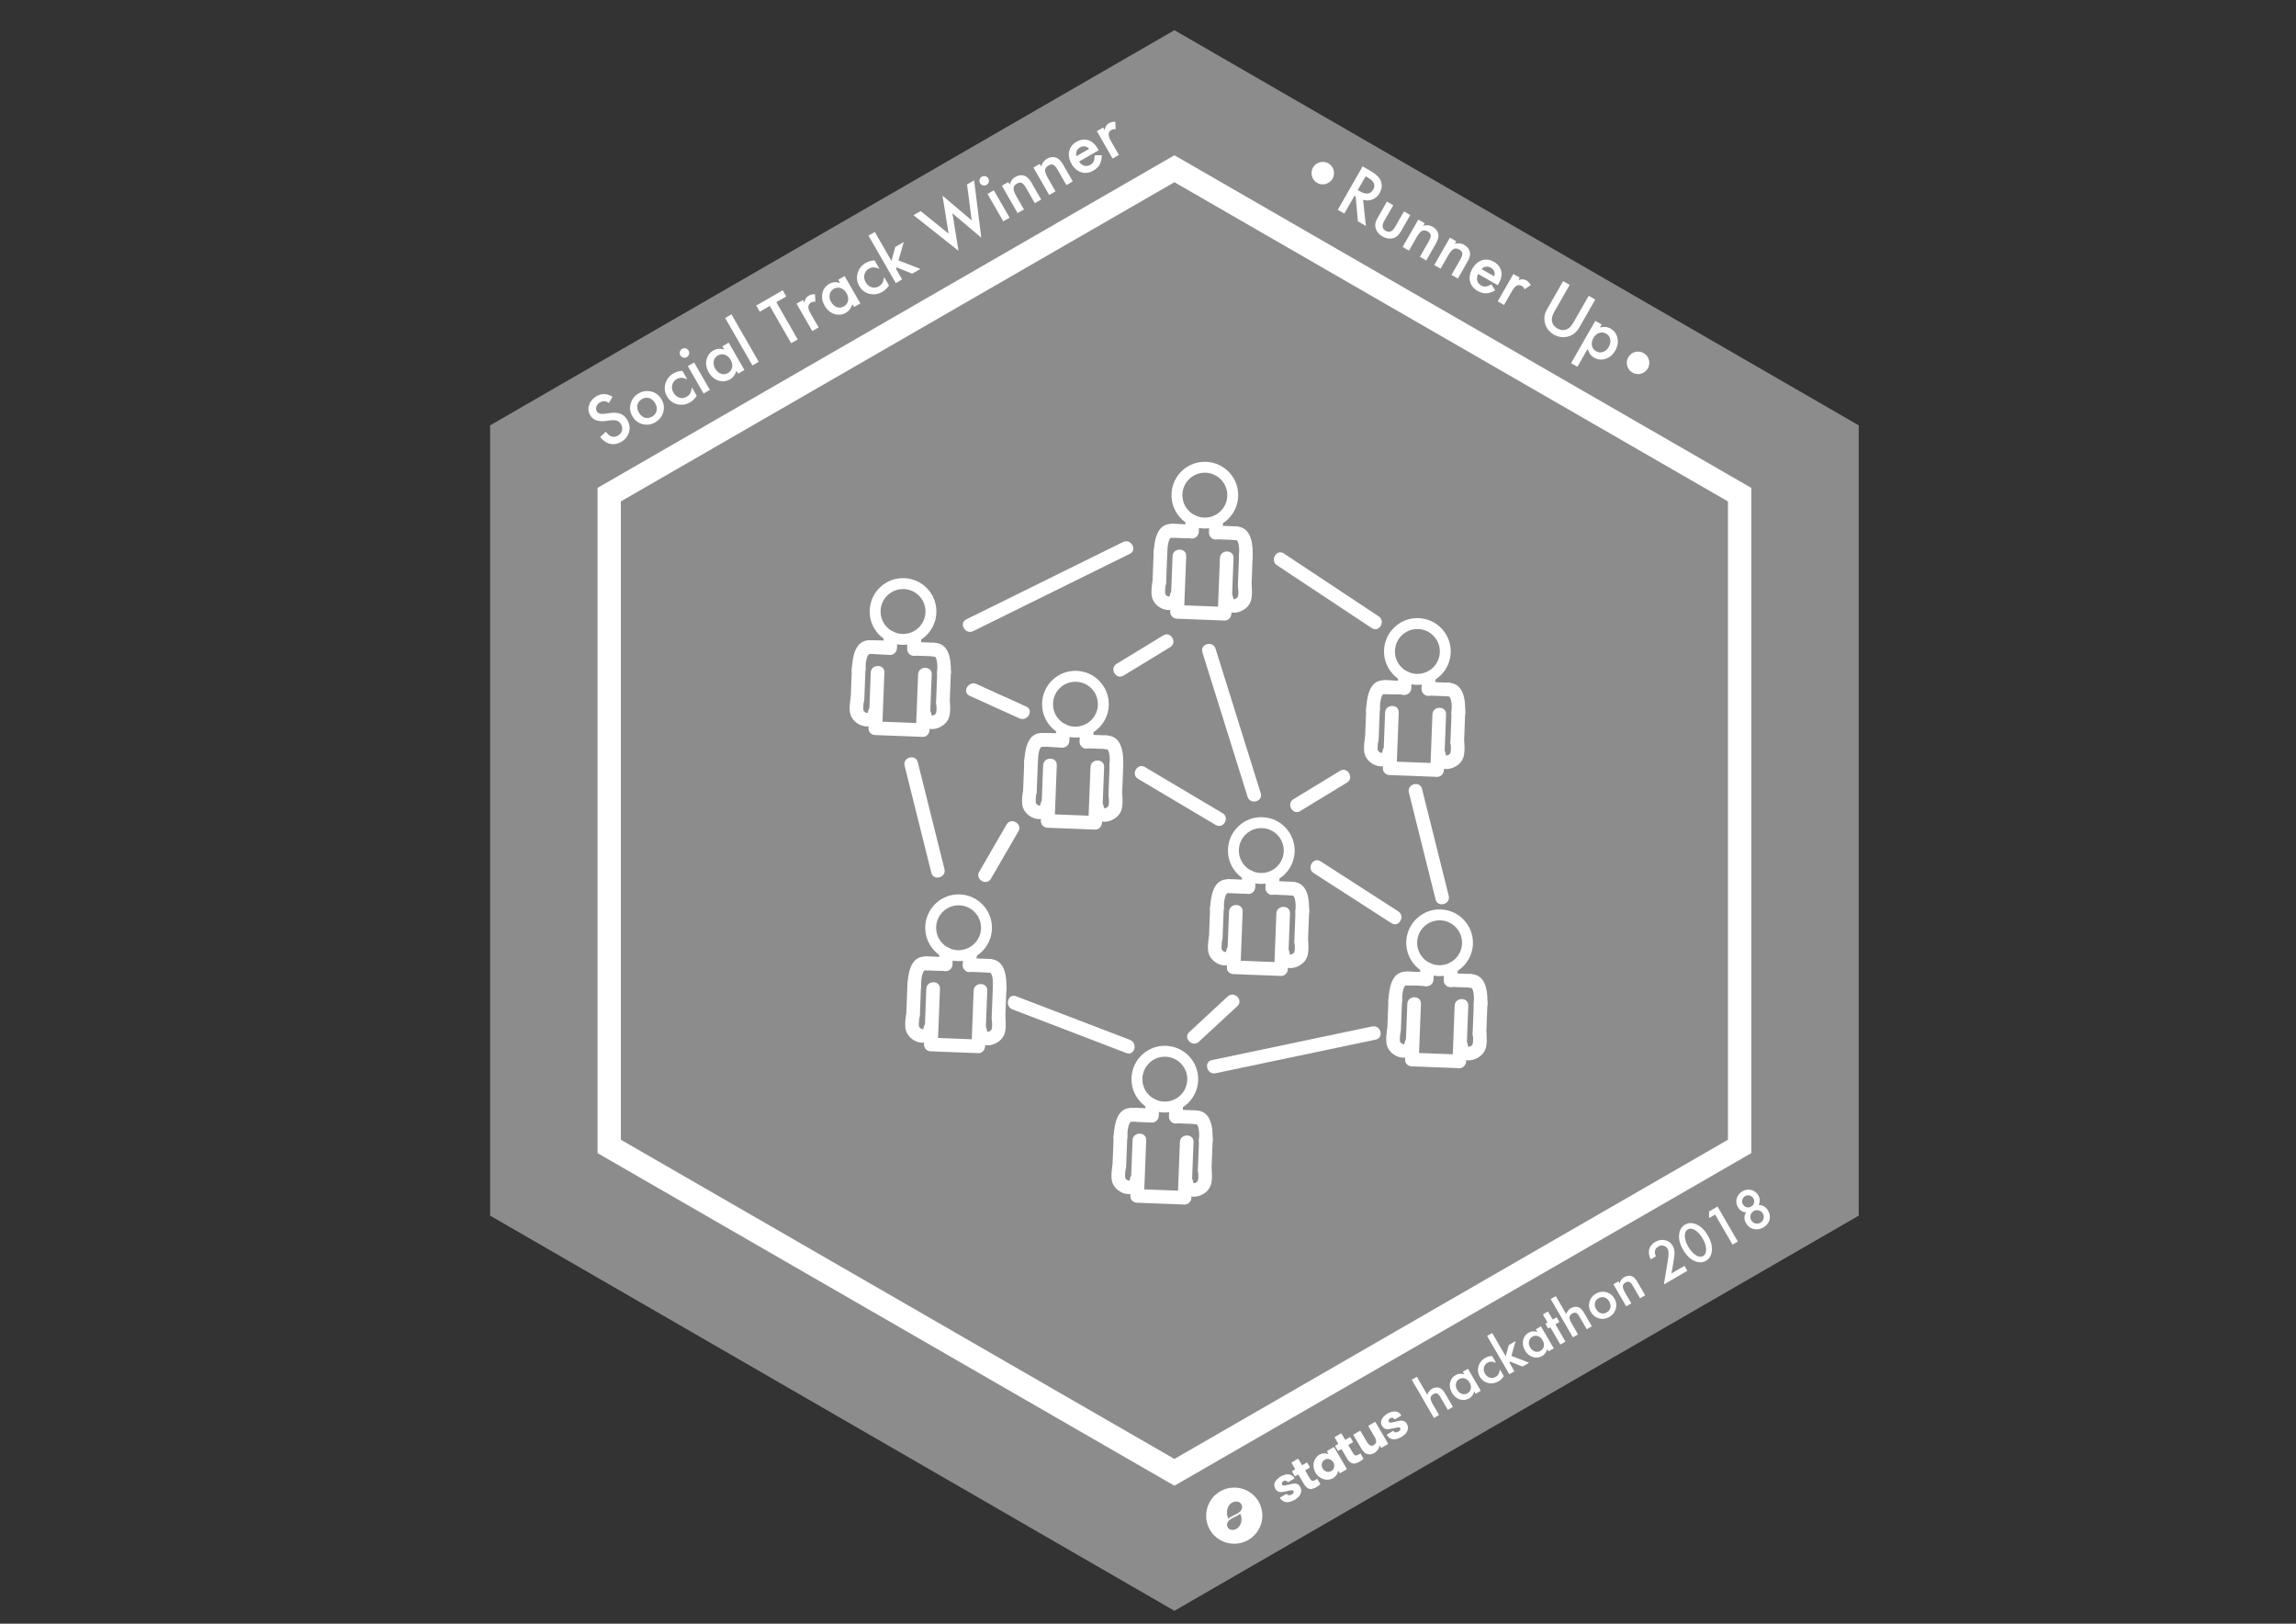 <?xml version="1.0" encoding="utf-8"?>
<!-- Generator: Adobe Illustrator 21.0.2, SVG Export Plug-In . SVG Version: 6.00 Build 0)  -->
<svg version="1.1" id="Layer_1" xmlns="http://www.w3.org/2000/svg" xmlns:xlink="http://www.w3.org/1999/xlink" x="0px" y="0px"
	 viewBox="0 0 841.89 595.28" enable-background="new 0 0 841.89 595.28" xml:space="preserve">
<rect x="0" y="0" width="841.89" height="595.28" fill="#333333" stroke="none"/>
<g>
	<polygon fill="#8C8C8C" points="430.634,590.545 179.715,445.676 179.715,155.94 430.634,11.071 681.553,155.94 681.553,445.674 	
		"/>
</g>
<g enable-background="new    ">
	<path fill="#FFFFFF" d="M430.628,56.923L219.105,178.871v243.887l211.523,121.934l211.535-121.934V178.871L430.628,56.923z
		 M633.598,417.843L430.628,534.87L227.65,417.843V183.829L430.628,66.806l202.97,117.024V417.843z"/>
</g>
<g>
	<path fill="#FFFFFF" d="M224.585,145.438l-1.284,2.274c-0.728-0.424-1.312-0.637-1.752-0.64c-0.47-0.022-0.978,0.122-1.52,0.434
		c-0.667,0.384-1.11,0.891-1.333,1.521c-0.228,0.624-0.179,1.217,0.146,1.781c0.445,0.775,1.382,1.07,2.81,0.881l1.959-0.263
		c1.593-0.22,2.903-0.124,3.934,0.284c1.029,0.408,1.858,1.16,2.485,2.252c0.842,1.465,1.048,2.953,0.621,4.469
		c-0.43,1.527-1.373,2.709-2.83,3.546c-1.381,0.793-2.757,1.039-4.127,0.737c-1.355-0.308-2.569-1.141-3.642-2.498l2.124-1.934
		c0.647,0.871,1.21,1.406,1.689,1.605c0.891,0.403,1.81,0.332,2.757-0.213c0.749-0.43,1.227-1.037,1.434-1.823
		c0.207-0.785,0.089-1.563-0.354-2.334c-0.178-0.309-0.383-0.567-0.617-0.775c-0.233-0.208-0.503-0.369-0.81-0.481
		c-0.307-0.111-0.659-0.179-1.056-0.201c-0.397-0.023-0.845-0.006-1.342,0.051l-1.902,0.242c-2.707,0.332-4.57-0.391-5.588-2.163
		c-0.688-1.195-0.805-2.458-0.354-3.786c0.449-1.336,1.354-2.395,2.714-3.176C220.583,144.175,222.529,144.244,224.585,145.438z"/>
	<path fill="#FFFFFF" d="M231.831,152.518c-0.833-1.451-1.022-2.982-0.569-4.595c0.454-1.612,1.426-2.848,2.917-3.704
		c1.498-0.86,3.063-1.079,4.695-0.654c1.62,0.431,2.857,1.393,3.714,2.884c0.864,1.505,1.069,3.063,0.616,4.677
		c-0.465,1.609-1.455,2.852-2.974,3.724c-1.505,0.864-3.063,1.072-4.671,0.626C233.958,155.042,232.716,154.057,231.831,152.518z
		 M234.226,151.196c0.576,1.004,1.3,1.643,2.172,1.92c0.889,0.274,1.783,0.153,2.684-0.363c0.907-0.521,1.464-1.229,1.672-2.126
		c0.207-0.896,0.03-1.831-0.53-2.807c-0.56-0.976-1.279-1.6-2.157-1.873c-0.891-0.274-1.784-0.154-2.685,0.363
		c-0.886,0.509-1.435,1.217-1.646,2.124C233.526,149.342,233.689,150.262,234.226,151.196z"/>
	<path fill="#FFFFFF" d="M250.213,135.954l1.771,3.082c-0.9-0.342-1.629-0.513-2.187-0.514c-0.555-0.01-1.109,0.145-1.666,0.464
		c-0.873,0.502-1.423,1.225-1.647,2.168c-0.227,0.943-0.075,1.874,0.454,2.796c0.54,0.94,1.263,1.554,2.167,1.839
		c0.91,0.281,1.802,0.171,2.675-0.33c0.557-0.32,0.979-0.723,1.267-1.209c0.278-0.469,0.503-1.201,0.672-2.193l1.759,3.061
		c-0.661,1.029-1.462,1.813-2.403,2.354c-1.554,0.892-3.141,1.136-4.762,0.733c-1.624-0.411-2.867-1.365-3.728-2.863
		s-1.058-3.066-0.591-4.705c0.466-1.638,1.469-2.899,3.008-3.783C247.99,136.285,249.062,135.985,250.213,135.954z"/>
	<path fill="#FFFFFF" d="M249.463,130.257c-0.233-0.405-0.286-0.84-0.161-1.306c0.126-0.465,0.395-0.816,0.807-1.053
		c0.42-0.24,0.862-0.299,1.327-0.172c0.461,0.118,0.812,0.387,1.054,0.807c0.24,0.419,0.298,0.861,0.172,1.326
		c-0.119,0.461-0.388,0.813-0.807,1.054s-0.862,0.298-1.327,0.171C250.063,130.959,249.707,130.683,249.463,130.257z
		 M254.53,132.898l5.767,10.039l-2.319,1.332l-5.767-10.039L254.53,132.898z"/>
	<path fill="#FFFFFF" d="M264.868,126.96l2.329-1.338l5.767,10.039l-2.329,1.338l-0.604-1.052c-0.441,1.442-1.212,2.479-2.312,3.111
		c-1.388,0.797-2.823,0.954-4.308,0.473c-1.487-0.508-2.672-1.527-3.553-3.06c-0.863-1.505-1.134-3.018-0.811-4.537
		c0.324-1.521,1.162-2.669,2.517-3.447c1.168-0.671,2.492-0.792,3.973-0.363L264.868,126.96z M262.23,135.109
		c0.553,0.963,1.261,1.598,2.123,1.907c0.88,0.308,1.723,0.229,2.526-0.231c0.858-0.494,1.383-1.188,1.573-2.082
		c0.178-0.916-0.004-1.845-0.545-2.786s-1.251-1.565-2.131-1.873c-0.873-0.294-1.732-0.198-2.577,0.287
		c-0.797,0.458-1.29,1.144-1.479,2.056C261.543,133.302,261.713,134.211,262.23,135.109z"/>
	<path fill="#FFFFFF" d="M268.21,115.239l10,17.408l-2.318,1.332l-10-17.408L268.21,115.239z"/>
	<path fill="#FFFFFF" d="M284.652,110.784l7.845,13.657l-2.401,1.379l-7.846-13.656l-3.658,2.102l-1.297-2.257l9.709-5.577
		l1.297,2.256L284.652,110.784z"/>
	<path fill="#FFFFFF" d="M292.079,111.329l2.318-1.332l0.516,0.896c0.169-0.69,0.371-1.214,0.606-1.569
		c0.238-0.364,0.587-0.679,1.048-0.943c0.611-0.352,1.365-0.52,2.26-0.504l0.158,2.733c-0.621-0.063-1.141,0.025-1.561,0.267
		c-1.264,0.727-1.348,2.043-0.25,3.954l2.99,5.205l-2.319,1.332L292.079,111.329z"/>
	<path fill="#FFFFFF" d="M307.374,102.543l2.33-1.338l5.766,10.039l-2.329,1.338l-0.604-1.052c-0.442,1.442-1.213,2.479-2.312,3.111
		c-1.389,0.798-2.824,0.954-4.308,0.473c-1.488-0.507-2.673-1.527-3.553-3.06c-0.864-1.505-1.135-3.018-0.812-4.537
		c0.324-1.521,1.163-2.669,2.518-3.447c1.167-0.67,2.492-0.792,3.972-0.363L307.374,102.543z M304.736,110.693
		c0.553,0.962,1.261,1.597,2.123,1.906c0.881,0.308,1.723,0.23,2.526-0.231c0.859-0.493,1.384-1.188,1.573-2.082
		c0.178-0.916-0.004-1.845-0.545-2.786s-1.251-1.565-2.131-1.873c-0.873-0.293-1.731-0.198-2.576,0.287
		c-0.798,0.458-1.291,1.144-1.479,2.056C304.049,108.885,304.219,109.794,304.736,110.693z"/>
	<path fill="#FFFFFF" d="M320.693,95.469l1.77,3.082c-0.899-0.342-1.629-0.513-2.186-0.514c-0.555-0.01-1.109,0.145-1.666,0.464
		c-0.873,0.501-1.423,1.225-1.648,2.167c-0.226,0.944-0.074,1.875,0.455,2.797c0.54,0.94,1.263,1.554,2.166,1.838
		c0.911,0.281,1.803,0.172,2.676-0.33c0.557-0.319,0.979-0.722,1.267-1.207c0.278-0.47,0.503-1.202,0.672-2.194l1.759,3.061
		c-0.661,1.028-1.463,1.813-2.404,2.354c-1.553,0.892-3.139,1.136-4.761,0.732c-1.624-0.41-2.867-1.364-3.728-2.862
		s-1.058-3.066-0.592-4.704c0.467-1.639,1.469-2.9,3.009-3.784C318.47,95.799,319.54,95.5,320.693,95.469z"/>
	<path fill="#FFFFFF" d="M320.777,85.044l6.098,10.616l1.402-5.124l3.113-1.788l-1.938,6.721l8.024,3.135l-3.01,1.729l-5.752-2.329
		l-0.158,0.584l2.221,3.865l-2.319,1.332l-10-17.408L320.777,85.044z"/>
	<path fill="#FFFFFF" d="M337.57,77.385l10.254,8.256l-2.226-13.896l10.697,9.03l-1.708-13.165l2.607-1.498l2.609,21.01
		l-10.569-8.926l2.216,13.738l-16.488-13.051L337.57,77.385z"/>
	<path fill="#FFFFFF" d="M359.357,67.131c-0.233-0.405-0.287-0.84-0.161-1.306c0.126-0.465,0.395-0.816,0.807-1.053
		c0.419-0.241,0.862-0.299,1.327-0.173c0.461,0.119,0.812,0.388,1.053,0.808c0.241,0.419,0.299,0.86,0.173,1.325
		c-0.119,0.462-0.388,0.814-0.807,1.055s-0.862,0.298-1.327,0.171C359.956,67.833,359.601,67.557,359.357,67.131z M364.424,69.772
		l5.767,10.039l-2.319,1.332l-5.767-10.039L364.424,69.772z"/>
	<path fill="#FFFFFF" d="M367.362,68.085l2.329-1.338l0.533,0.928c0.349-1.27,1.031-2.197,2.049-2.781
		c1.168-0.671,2.289-0.827,3.364-0.466c0.923,0.302,1.791,1.16,2.604,2.574l3.535,6.154l-2.329,1.339l-3.221-5.606
		c-0.569-0.99-1.1-1.596-1.592-1.815c-0.488-0.231-1.087-0.143-1.794,0.264c-0.771,0.442-1.17,1.01-1.202,1.703
		c-0.027,0.685,0.318,1.65,1.037,2.901l2.782,4.845l-2.329,1.338L367.362,68.085z"/>
	<path fill="#FFFFFF" d="M378.937,61.435l2.328-1.338l0.533,0.928c0.349-1.27,1.032-2.196,2.049-2.781
		c1.168-0.67,2.29-0.826,3.365-0.466c0.922,0.303,1.791,1.161,2.604,2.575l3.535,6.154l-2.33,1.338l-3.221-5.606
		c-0.568-0.99-1.099-1.595-1.591-1.815c-0.488-0.23-1.087-0.143-1.794,0.264c-0.771,0.442-1.17,1.01-1.202,1.703
		c-0.027,0.685,0.317,1.65,1.036,2.902l2.783,4.844l-2.33,1.338L378.937,61.435z"/>
	<path fill="#FFFFFF" d="M402.85,55.102l-7.194,4.132c0.535,0.789,1.181,1.291,1.936,1.507c0.75,0.209,1.496,0.101,2.238-0.326
		c0.577-0.331,0.976-0.743,1.195-1.235c0.214-0.487,0.344-1.239,0.393-2.253l2.586-0.033c-0.008,0.689-0.073,1.314-0.198,1.875
		c-0.126,0.562-0.313,1.07-0.562,1.528c-0.249,0.459-0.564,0.871-0.948,1.237c-0.383,0.367-0.836,0.701-1.358,1.001
		c-1.498,0.86-2.977,1.069-4.437,0.629c-1.464-0.448-2.655-1.473-3.574-3.073c-0.912-1.588-1.211-3.125-0.896-4.613
		c0.33-1.478,1.227-2.637,2.689-3.478c1.479-0.849,2.916-1.049,4.316-0.602c1.389,0.445,2.559,1.495,3.51,3.151L402.85,55.102z
		 M399.379,54.572c-1.033-1.052-2.168-1.222-3.405-0.512c-0.281,0.162-0.521,0.357-0.719,0.585
		c-0.198,0.229-0.353,0.481-0.463,0.759c-0.109,0.279-0.172,0.572-0.186,0.882s0.023,0.631,0.114,0.962L399.379,54.572z"/>
	<path fill="#FFFFFF" d="M402.189,48.079l2.319-1.332l0.515,0.896c0.17-0.691,0.372-1.214,0.607-1.569
		c0.238-0.364,0.586-0.68,1.047-0.943c0.611-0.352,1.365-0.52,2.261-0.504l0.157,2.732c-0.621-0.063-1.141,0.026-1.56,0.267
		c-1.265,0.727-1.349,2.044-0.251,3.955l2.99,5.205l-2.319,1.332L402.189,48.079z"/>
</g>
<g>
	<g>
		<path fill="#FFFFFF" d="M331.137,236.415c-0.161,0-0.322-0.003-0.484-0.01c-3.265-0.125-6.284-1.516-8.504-3.913
			c-2.219-2.396-3.371-5.515-3.245-8.779c0.125-3.265,1.515-6.284,3.912-8.503c2.397-2.22,5.517-3.384,8.78-3.245
			c3.265,0.125,6.284,1.515,8.503,3.912c2.22,2.397,3.372,5.516,3.245,8.779c-0.126,3.265-1.515,6.284-3.912,8.504
			C337.154,235.269,334.224,236.415,331.137,236.415z M331.115,215.955c-2.078,0-4.049,0.771-5.582,2.19
			c-1.613,1.493-2.549,3.525-2.634,5.722c-0.084,2.196,0.691,4.295,2.185,5.908s3.525,2.549,5.723,2.634
			c2.214,0.077,4.295-0.69,5.907-2.185c1.613-1.493,2.549-3.525,2.634-5.723l0,0c0.085-2.196-0.69-4.295-2.185-5.907
			c-1.493-1.613-3.525-2.549-5.722-2.634C331.332,215.957,331.224,215.955,331.115,215.955z"/>
	</g>
	<g>
		<g>
			<path fill="#FFFFFF" d="M332.775,234.196c-0.048,1.253-0.097,2.505-0.145,3.758c-0.051,1.308,1.186,2.559,2.5,2.5
				c1.398-0.063,2.446-1.098,2.5-2.5c0.048-1.253,0.097-2.505,0.145-3.758c0.051-1.308-1.186-2.559-2.5-2.5
				C333.878,231.759,332.83,232.794,332.775,234.196L332.775,234.196z"/>
		</g>
	</g>
	<g>
		<g>
			<path fill="#FFFFFF" d="M335.632,240.362c2.266,0.087,4.531,0.175,6.797,0.262c3.218,0.124,3.212-4.876,0-5
				c-2.266-0.087-4.531-0.175-6.797-0.262C332.414,235.238,332.419,240.238,335.632,240.362L335.632,240.362z"/>
		</g>
	</g>
	<g>
		<g>
			<path fill="#FFFFFF" d="M324.045,233.859c-0.048,1.253-0.097,2.505-0.145,3.758c-0.051,1.308,1.186,2.559,2.5,2.5
				c1.398-0.063,2.446-1.098,2.5-2.5c0.048-1.253,0.097-2.505,0.145-3.758c0.051-1.308-1.186-2.559-2.5-2.5
				C325.147,231.421,324.099,232.457,324.045,233.859L324.045,233.859z"/>
		</g>
	</g>
	<g>
		<g>
			<path fill="#FFFFFF" d="M325.906,234.987c-2.045-0.079-4.089-0.158-6.134-0.237c-3.218-0.124-3.212,4.876,0,5
				c2.044,0.079,4.089,0.158,6.134,0.237C329.124,240.111,329.119,235.111,325.906,234.987L325.906,234.987z"/>
		</g>
	</g>
	<g>
		<g>
			<path fill="#FFFFFF" d="M342.468,240.668c0.42,0.004,0.288-0.046,0.547,0.302c0.353,0.477,0.476,1.227,0.569,1.797
				c0.21,1.276,0.099,2.579,0.063,3.865c-0.091,3.219,4.909,3.216,5,0c0.124-4.386-0.359-10.906-6.178-10.964
				C339.25,235.636,339.247,240.636,342.468,240.668L342.468,240.668z"/>
		</g>
	</g>
	<g>
		<g>
			<path fill="#FFFFFF" d="M343.666,246.321c-0.142,3.688-0.285,7.377-0.427,11.065c-0.124,3.218,4.876,3.212,5,0
				c0.142-3.688,0.285-7.377,0.427-11.065C348.79,243.103,343.79,243.108,343.666,246.321L343.666,246.321z"/>
		</g>
	</g>
	<g>
		<g>
			<path fill="#FFFFFF" d="M343.326,257.624c0.051,1.031,0.146,2.099,0.031,3.128c-0.024,0.214-0.191,0.859-0.106,0.685
				c-0.067,0.138-0.397,0.45-0.38,0.436c-0.474,0.402-0.886,0.481-1.387,0.406c0.537,0.08-0.173-0.17,0.061-0.023
				c0.363,0.228,0.008,0.026,0.039-0.012c0.004-0.005,0.091,0.211-0.041-0.117c0.103,0.257-0.022-0.237-0.021-0.228
				c-0.123-1.345-1.061-2.5-2.5-2.5c-1.257,0-2.624,1.147-2.5,2.5c0.181,1.983,0.923,3.859,2.794,4.81
				c1.495,0.76,3.253,0.717,4.792,0.117c1.698-0.662,3.193-1.95,3.826-3.693c0.627-1.726,0.483-3.707,0.394-5.51
				C348.167,254.421,343.166,254.402,343.326,257.624L343.326,257.624z"/>
		</g>
	</g>
	<g>
		<g>
			<path fill="#FFFFFF" d="M336.643,247.24c-0.262,6.778-0.523,13.556-0.785,20.334c-0.124,3.218,4.876,3.212,5,0
				c0.262-6.778,0.523-13.556,0.785-20.334C341.768,244.022,336.767,244.027,336.643,247.24L336.643,247.24z"/>
		</g>
	</g>
	<g>
		<g>
			<path fill="#FFFFFF" d="M326.011,234.991c-2.266-0.087-4.531-0.175-6.797-0.262c-3.218-0.124-3.212,4.876,0,5
				c2.266,0.087,4.531,0.175,6.797,0.262C329.229,240.115,329.223,235.115,326.011,234.991L326.011,234.991z"/>
		</g>
	</g>
	<g>
		<g>
			<path fill="#FFFFFF" d="M319.171,234.768c-5.761-0.398-6.62,6.432-6.82,10.655c-0.153,3.217,4.848,3.209,5,0
				c0.061-1.292,0.067-2.465,0.377-3.707c0.307-1.227,0.582-2.008,1.443-1.948C322.383,239.99,322.369,234.989,319.171,234.768
				L319.171,234.768z"/>
		</g>
	</g>
	<g>
		<g>
			<path fill="#FFFFFF" d="M312.356,245.112c-0.142,3.688-0.285,7.377-0.427,11.065c-0.124,3.218,4.876,3.212,5,0
				c0.142-3.688,0.285-7.377,0.427-11.065C317.48,241.894,312.48,241.899,312.356,245.112L312.356,245.112z"/>
		</g>
	</g>
	<g>
		<g>
			<path fill="#FFFFFF" d="M311.823,256.408c-0.229,1.797-0.52,3.747,0.019,5.519c0.483,1.589,1.812,2.959,3.273,3.697
				c3.39,1.711,7.414,0.171,8.074-3.763c0.223-1.33-0.351-2.692-1.746-3.075c-1.199-0.329-2.85,0.407-3.075,1.746
				c-0.044,0.263-0.099,0.507-0.171,0.763c-0.065,0.233,0.038-0.057-0.149,0.246c0.061-0.099,0.451-0.429,0.054-0.132
				c0.175-0.131,0.24-0.068-0.016-0.019c0.516-0.099-0.091,0.012-0.226-0.019c0.257,0.057,0.188,0.026-0.026-0.023
				c-0.496-0.113-0.398-0.096-0.681-0.3c0.155,0.112-0.308-0.287-0.315-0.295c-0.272-0.296-0.024,0.015-0.147-0.187
				c-0.176-0.289,0.035,0.44-0.102-0.238c0.049,0.242-0.032-0.401-0.034-0.453c-0.039-1.16,0.121-2.32,0.268-3.468
				c0.171-1.342-1.271-2.5-2.5-2.5C312.83,253.908,311.995,255.062,311.823,256.408L311.823,256.408z"/>
		</g>
	</g>
	<g>
		<g>
			<path fill="#FFFFFF" d="M319.287,246.569c-0.262,6.778-0.523,13.556-0.785,20.334c-0.124,3.218,4.876,3.212,5,0
				c0.262-6.778,0.523-13.556,0.785-20.334C324.411,243.352,319.411,243.357,319.287,246.569L319.287,246.569z"/>
		</g>
	</g>
	<g>
		<g>
			<path fill="#FFFFFF" d="M338.245,265.152c-5.774-0.223-11.549-0.446-17.323-0.669c-3.218-0.124-3.212,4.876,0,5
				c5.774,0.223,11.549,0.446,17.323,0.669C341.463,270.277,341.458,265.276,338.245,265.152L338.245,265.152z"/>
		</g>
	</g>
</g>
<g>
	<g>
		<path fill="#FFFFFF" d="M351.508,352.363c-0.161,0-0.322-0.003-0.483-0.01c-3.265-0.125-6.284-1.516-8.504-3.913
			c-2.219-2.396-3.371-5.515-3.245-8.779c0.26-6.739,5.976-12.052,12.692-11.749c3.265,0.125,6.284,1.516,8.503,3.913
			c2.22,2.397,3.372,5.516,3.245,8.779c-0.126,3.265-1.515,6.284-3.912,8.503C357.526,351.218,354.596,352.363,351.508,352.363z
			 M351.492,331.902c-4.394,0-8.05,3.485-8.221,7.913c-0.084,2.196,0.691,4.295,2.185,5.908s3.525,2.549,5.723,2.634
			c4.524,0.147,8.366-3.372,8.541-7.907l0,0c0.085-2.197-0.69-4.295-2.185-5.908c-1.493-1.613-3.525-2.549-5.722-2.634
			C351.706,331.904,351.599,331.902,351.492,331.902z"/>
	</g>
	<g>
		<g>
			<path fill="#FFFFFF" d="M353.147,350.144c-0.048,1.253-0.097,2.505-0.145,3.758c-0.051,1.308,1.186,2.559,2.5,2.5
				c1.398-0.063,2.446-1.098,2.5-2.5c0.048-1.253,0.097-2.505,0.145-3.758c0.051-1.308-1.186-2.559-2.5-2.5
				C354.25,347.707,353.201,348.742,353.147,350.144L353.147,350.144z"/>
		</g>
	</g>
	<g>
		<g>
			<path fill="#FFFFFF" d="M356.004,356.31c2.266,0.087,4.531,0.175,6.797,0.262c3.218,0.124,3.212-4.876,0-5
				c-2.266-0.087-4.531-0.175-6.797-0.262C352.786,351.186,352.791,356.186,356.004,356.31L356.004,356.31z"/>
		</g>
	</g>
	<g>
		<g>
			<path fill="#FFFFFF" d="M344.417,349.807c-0.048,1.253-0.097,2.505-0.145,3.758c-0.051,1.308,1.186,2.559,2.5,2.5
				c1.398-0.063,2.446-1.098,2.5-2.5c0.048-1.253,0.097-2.505,0.145-3.758c0.051-1.308-1.186-2.559-2.5-2.5
				C345.519,347.37,344.471,348.405,344.417,349.807L344.417,349.807z"/>
		</g>
	</g>
	<g>
		<g>
			<path fill="#FFFFFF" d="M346.278,350.935c-2.045-0.079-4.089-0.158-6.134-0.237c-3.218-0.124-3.212,4.876,0,5
				c2.045,0.079,4.089,0.158,6.134,0.237C349.496,356.059,349.491,351.059,346.278,350.935L346.278,350.935z"/>
		</g>
	</g>
	<g>
		<g>
			<path fill="#FFFFFF" d="M362.84,356.616c0.42,0.004,0.288-0.046,0.547,0.302c0.353,0.477,0.476,1.227,0.569,1.797
				c0.21,1.276,0.099,2.579,0.063,3.865c-0.091,3.219,4.909,3.216,5,0c0.125-4.387-0.359-10.906-6.178-10.964
				C359.622,351.584,359.619,356.584,362.84,356.616L362.84,356.616z"/>
		</g>
	</g>
	<g>
		<g>
			<path fill="#FFFFFF" d="M364.038,362.269c-0.142,3.688-0.285,7.377-0.427,11.065c-0.124,3.218,4.876,3.212,5,0
				c0.142-3.688,0.285-7.377,0.427-11.065C369.162,359.051,364.162,359.056,364.038,362.269L364.038,362.269z"/>
		</g>
	</g>
	<g>
		<g>
			<path fill="#FFFFFF" d="M363.698,373.572c0.051,1.031,0.146,2.099,0.031,3.128c-0.024,0.214-0.191,0.859-0.106,0.685
				c-0.067,0.138-0.397,0.45-0.38,0.436c-0.475,0.402-0.886,0.481-1.387,0.406c0.537,0.08-0.173-0.17,0.061-0.023
				c0.363,0.228,0.008,0.026,0.039-0.012c0.004-0.005,0.091,0.211-0.041-0.117c0.103,0.257-0.022-0.237-0.021-0.228
				c-0.123-1.345-1.061-2.5-2.5-2.5c-1.257,0-2.624,1.147-2.5,2.5c0.181,1.983,0.923,3.859,2.794,4.81
				c1.495,0.76,3.253,0.717,4.792,0.117c1.698-0.662,3.193-1.95,3.826-3.693c0.627-1.726,0.483-3.707,0.394-5.51
				C368.539,370.37,363.538,370.35,363.698,373.572L363.698,373.572z"/>
		</g>
	</g>
	<g>
		<g>
			<path fill="#FFFFFF" d="M357.015,363.188c-0.262,6.778-0.523,13.556-0.785,20.334c-0.124,3.218,4.876,3.212,5,0
				c0.262-6.778,0.523-13.556,0.785-20.334C362.14,359.97,357.139,359.975,357.015,363.188L357.015,363.188z"/>
		</g>
	</g>
	<g>
		<g>
			<path fill="#FFFFFF" d="M346.383,350.939c-2.266-0.087-4.531-0.175-6.797-0.262c-3.218-0.124-3.212,4.876,0,5
				c2.266,0.087,4.531,0.175,6.797,0.262C349.601,356.063,349.595,351.063,346.383,350.939L346.383,350.939z"/>
		</g>
	</g>
	<g>
		<g>
			<path fill="#FFFFFF" d="M339.543,350.716c-5.761-0.398-6.62,6.432-6.82,10.655c-0.153,3.217,4.848,3.209,5,0
				c0.061-1.292,0.067-2.465,0.377-3.707c0.307-1.227,0.582-2.008,1.443-1.948C342.755,355.938,342.741,350.937,339.543,350.716
				L339.543,350.716z"/>
		</g>
	</g>
	<g>
		<g>
			<path fill="#FFFFFF" d="M332.728,361.06c-0.142,3.688-0.285,7.377-0.427,11.065c-0.124,3.218,4.876,3.212,5,0
				c0.142-3.688,0.285-7.377,0.427-11.065C337.852,357.842,332.852,357.848,332.728,361.06L332.728,361.06z"/>
		</g>
	</g>
	<g>
		<g>
			<path fill="#FFFFFF" d="M332.195,372.356c-0.229,1.797-0.52,3.747,0.019,5.519c0.483,1.589,1.812,2.959,3.273,3.697
				c3.39,1.711,7.413,0.171,8.074-3.763c0.223-1.33-0.351-2.692-1.746-3.075c-1.199-0.329-2.85,0.407-3.075,1.746
				c-0.044,0.263-0.099,0.507-0.171,0.763c-0.065,0.233,0.038-0.057-0.149,0.246c0.061-0.099,0.451-0.429,0.054-0.132
				c0.175-0.131,0.24-0.068-0.016-0.019c0.516-0.099-0.091,0.012-0.226-0.019c0.257,0.057,0.188,0.026-0.026-0.023
				c-0.496-0.113-0.398-0.096-0.681-0.3c0.155,0.112-0.308-0.287-0.315-0.295c-0.272-0.296-0.024,0.015-0.147-0.187
				c-0.176-0.289,0.035,0.44-0.102-0.238c0.049,0.242-0.032-0.401-0.034-0.453c-0.039-1.16,0.121-2.32,0.268-3.468
				c0.171-1.342-1.271-2.5-2.5-2.5C333.202,369.856,332.367,371.01,332.195,372.356L332.195,372.356z"/>
		</g>
	</g>
	<g>
		<g>
			<path fill="#FFFFFF" d="M339.659,362.518c-0.262,6.778-0.523,13.556-0.785,20.334c-0.124,3.218,4.876,3.212,5,0
				c0.262-6.778,0.523-13.556,0.785-20.334C344.783,359.3,339.783,359.305,339.659,362.518L339.659,362.518z"/>
		</g>
	</g>
	<g>
		<g>
			<path fill="#FFFFFF" d="M358.617,381.1c-5.774-0.223-11.549-0.446-17.323-0.669c-3.218-0.124-3.212,4.876,0,5
				c5.774,0.223,11.549,0.446,17.323,0.669C361.835,386.225,361.83,381.224,358.617,381.1L358.617,381.1z"/>
		</g>
	</g>
</g>
<g>
	<g>
		<path fill="#FFFFFF" d="M462.497,324.053c-0.159,0-0.317-0.003-0.478-0.01c-3.265-0.125-6.284-1.516-8.503-3.913
			s-3.371-5.515-3.245-8.779c0.125-3.265,1.515-6.284,3.912-8.504c2.397-2.221,5.533-3.396,8.779-3.245
			c6.739,0.261,12.011,5.955,11.75,12.693l0,0C474.46,318.873,469.026,324.053,462.497,324.053z M462.484,303.592
			c-2.077,0-4.049,0.771-5.582,2.19c-1.613,1.493-2.549,3.525-2.634,5.723c-0.084,2.196,0.691,4.295,2.185,5.908
			s3.525,2.549,5.722,2.634c4.529,0.17,8.368-3.372,8.543-7.906s-3.373-8.367-7.908-8.543
			C462.7,303.594,462.592,303.592,462.484,303.592z"/>
	</g>
	<g>
		<g>
			<path fill="#FFFFFF" d="M464.143,321.834c-0.048,1.252-0.097,2.505-0.145,3.757c-0.051,1.308,1.186,2.559,2.5,2.5
				c1.398-0.063,2.446-1.098,2.5-2.5c0.048-1.252,0.097-2.505,0.145-3.757c0.051-1.308-1.186-2.559-2.5-2.5
				C465.246,319.396,464.198,320.432,464.143,321.834L464.143,321.834z"/>
		</g>
	</g>
	<g>
		<g>
			<path fill="#FFFFFF" d="M467,328c2.266,0.087,4.531,0.175,6.797,0.262c3.218,0.124,3.212-4.876,0-5
				c-2.266-0.087-4.531-0.175-6.797-0.262C463.782,322.876,463.788,327.876,467,328L467,328z"/>
		</g>
	</g>
	<g>
		<g>
			<path fill="#FFFFFF" d="M455.413,321.497c-0.048,1.252-0.097,2.505-0.145,3.757c-0.051,1.308,1.186,2.559,2.5,2.5
				c1.398-0.063,2.446-1.098,2.5-2.5c0.048-1.252,0.097-2.505,0.145-3.757c0.051-1.308-1.186-2.559-2.5-2.5
				C456.516,319.059,455.467,320.095,455.413,321.497L455.413,321.497z"/>
		</g>
	</g>
	<g>
		<g>
			<path fill="#FFFFFF" d="M457.275,322.625c-2.044-0.079-4.089-0.158-6.134-0.237c-3.218-0.124-3.212,4.876,0,5
				c2.045,0.079,4.089,0.158,6.134,0.237C460.493,327.749,460.488,322.749,457.275,322.625L457.275,322.625z"/>
		</g>
	</g>
	<g>
		<g>
			<path fill="#FFFFFF" d="M473.836,328.305c0.42,0.004,0.288-0.046,0.547,0.302c0.353,0.476,0.476,1.227,0.57,1.796
				c0.21,1.276,0.1,2.579,0.062,3.865c-0.095,3.219,4.906,3.216,5,0c0.129-4.387-0.362-10.906-6.178-10.964
				C470.618,323.274,470.616,328.274,473.836,328.305L473.836,328.305z"/>
		</g>
	</g>
	<g>
		<g>
			<path fill="#FFFFFF" d="M475.035,333.959c-0.142,3.688-0.285,7.377-0.427,11.065c-0.124,3.218,4.876,3.212,5,0
				c0.142-3.688,0.285-7.377,0.427-11.065C480.159,330.741,475.159,330.746,475.035,333.959L475.035,333.959z"/>
		</g>
	</g>
	<g>
		<g>
			<path fill="#FFFFFF" d="M474.694,345.262c0.051,1.031,0.146,2.099,0.031,3.128c-0.024,0.215-0.191,0.858-0.107,0.685
				c-0.067,0.138-0.396,0.45-0.38,0.436c-0.474,0.402-0.885,0.481-1.387,0.406c0.535,0.08-0.17-0.17,0.061-0.023
				c0.362,0.23,0.01,0.023,0.039-0.012c0.004-0.005,0.091,0.211-0.041-0.117c0.103,0.257-0.022-0.237-0.022-0.228
				c-0.123-1.345-1.061-2.5-2.5-2.5c-1.257,0-2.624,1.148-2.5,2.5c0.182,1.983,0.923,3.858,2.794,4.809
				c1.495,0.76,3.253,0.717,4.792,0.117c1.698-0.662,3.192-1.951,3.826-3.693c0.628-1.726,0.483-3.706,0.394-5.509
				C479.536,342.059,474.535,342.04,474.694,345.262L474.694,345.262z"/>
		</g>
	</g>
	<g>
		<g>
			<path fill="#FFFFFF" d="M468.012,334.877c-0.262,6.778-0.523,13.556-0.785,20.334c-0.124,3.218,4.876,3.212,5,0
				c0.262-6.778,0.523-13.556,0.785-20.334C473.136,331.659,468.136,331.664,468.012,334.877L468.012,334.877z"/>
		</g>
	</g>
	<g>
		<g>
			<path fill="#FFFFFF" d="M457.379,322.629c-2.266-0.087-4.531-0.175-6.797-0.262c-3.218-0.124-3.212,4.876,0,5
				c2.266,0.087,4.531,0.175,6.797,0.262C460.597,327.753,460.591,322.753,457.379,322.629L457.379,322.629z"/>
		</g>
	</g>
	<g>
		<g>
			<path fill="#FFFFFF" d="M450.539,322.406c-5.759-0.398-6.623,6.432-6.82,10.655c-0.15,3.217,4.85,3.209,5,0
				c0.06-1.292,0.067-2.465,0.377-3.707c0.307-1.227,0.582-2.007,1.443-1.948C453.751,327.628,453.737,322.627,450.539,322.406
				L450.539,322.406z"/>
		</g>
	</g>
	<g>
		<g>
			<path fill="#FFFFFF" d="M443.725,332.75c-0.142,3.688-0.285,7.377-0.427,11.065c-0.124,3.218,4.876,3.212,5,0
				c0.142-3.688,0.285-7.377,0.427-11.065C448.849,329.532,443.849,329.537,443.725,332.75L443.725,332.75z"/>
		</g>
	</g>
	<g>
		<g>
			<path fill="#FFFFFF" d="M443.191,344.046c-0.228,1.797-0.52,3.746,0.02,5.518c0.484,1.589,1.811,2.959,3.273,3.697
				c3.39,1.711,7.413,0.171,8.074-3.762c0.224-1.33-0.351-2.692-1.746-3.075c-1.199-0.329-2.85,0.407-3.075,1.746
				c-0.044,0.263-0.099,0.507-0.171,0.763c-0.065,0.233,0.038-0.057-0.149,0.246c0.061-0.099,0.451-0.43,0.054-0.132
				c0.175-0.131,0.24-0.068-0.016-0.019c0.516-0.099-0.091,0.012-0.226-0.019c0.257,0.057,0.188,0.026-0.026-0.023
				c-0.496-0.113-0.398-0.096-0.681-0.3c0.155,0.112-0.308-0.287-0.315-0.295c-0.272-0.296-0.024,0.015-0.147-0.187
				c-0.177-0.289,0.035,0.441-0.102-0.238c0.049,0.242-0.032-0.401-0.034-0.453c-0.039-1.16,0.122-2.32,0.268-3.468
				c0.171-1.342-1.271-2.5-2.5-2.5C444.199,341.546,443.362,342.7,443.191,344.046L443.191,344.046z"/>
		</g>
	</g>
	<g>
		<g>
			<path fill="#FFFFFF" d="M450.654,334.207c-0.262,6.778-0.523,13.556-0.785,20.334c-0.124,3.218,4.876,3.212,5,0
				c0.262-6.778,0.523-13.556,0.785-20.334C455.778,330.989,450.778,330.994,450.654,334.207L450.654,334.207z"/>
		</g>
	</g>
	<g>
		<g>
			<path fill="#FFFFFF" d="M469.614,352.79c-5.775-0.223-11.55-0.446-17.324-0.669c-3.218-0.124-3.212,4.876,0,5
				c5.775,0.223,11.55,0.446,17.324,0.669C472.832,357.914,472.826,352.914,469.614,352.79L469.614,352.79z"/>
		</g>
	</g>
</g>
<g>
	<g>
		<path fill="#FFFFFF" d="M394.344,270.398c-0.159,0-0.317-0.003-0.478-0.01c-3.265-0.125-6.284-1.515-8.503-3.912
			c-2.22-2.397-3.372-5.516-3.245-8.779c0.125-3.265,1.515-6.285,3.912-8.504c2.397-2.22,5.51-3.381,8.779-3.245
			c6.739,0.26,12.011,5.953,11.75,12.692l0,0C406.307,265.219,400.872,270.398,394.344,270.398z M394.329,249.938
			c-2.078,0-4.049,0.771-5.581,2.19c-1.613,1.493-2.549,3.525-2.634,5.723c-0.085,2.196,0.69,4.294,2.185,5.907
			c1.493,1.613,3.525,2.549,5.722,2.634c4.563,0.154,8.368-3.372,8.543-7.906c0.084-2.197-0.691-4.295-2.185-5.908
			c-1.494-1.613-3.526-2.549-5.724-2.634C394.546,249.94,394.438,249.938,394.329,249.938z"/>
	</g>
	<g>
		<g>
			<path fill="#FFFFFF" d="M395.99,268.18c-0.048,1.252-0.097,2.505-0.145,3.757c-0.051,1.308,1.186,2.559,2.5,2.5
				c1.398-0.063,2.446-1.098,2.5-2.5c0.048-1.252,0.097-2.505,0.145-3.757c0.051-1.308-1.186-2.559-2.5-2.5
				C397.092,265.742,396.044,266.778,395.99,268.18L395.99,268.18z"/>
		</g>
	</g>
	<g>
		<g>
			<path fill="#FFFFFF" d="M398.846,274.346c2.266,0.087,4.531,0.175,6.797,0.262c3.218,0.124,3.212-4.876,0-5
				c-2.266-0.087-4.531-0.175-6.797-0.262C395.629,269.222,395.634,274.222,398.846,274.346L398.846,274.346z"/>
		</g>
	</g>
	<g>
		<g>
			<path fill="#FFFFFF" d="M387.26,267.843c-0.048,1.252-0.097,2.505-0.145,3.757c-0.051,1.308,1.186,2.559,2.5,2.5
				c1.398-0.063,2.446-1.098,2.5-2.5c0.048-1.252,0.097-2.505,0.145-3.757c0.051-1.308-1.186-2.559-2.5-2.5
				C388.362,265.405,387.314,266.441,387.26,267.843L387.26,267.843z"/>
		</g>
	</g>
	<g>
		<g>
			<path fill="#FFFFFF" d="M389.122,268.971c-2.044-0.079-4.089-0.158-6.134-0.237c-3.218-0.124-3.212,4.876,0,5
				c2.044,0.079,4.089,0.158,6.134,0.237C392.34,274.095,392.334,269.095,389.122,268.971L389.122,268.971z"/>
		</g>
	</g>
	<g>
		<g>
			<path fill="#FFFFFF" d="M405.683,274.651c0.42,0.004,0.288-0.046,0.547,0.302c0.353,0.476,0.476,1.227,0.57,1.796
				c0.21,1.276,0.1,2.579,0.062,3.865c-0.095,3.219,4.906,3.216,5,0c0.129-4.387-0.362-10.906-6.178-10.964
				C402.465,269.62,402.462,274.62,405.683,274.651L405.683,274.651z"/>
		</g>
	</g>
	<g>
		<g>
			<path fill="#FFFFFF" d="M406.881,280.305c-0.142,3.688-0.285,7.377-0.427,11.065c-0.124,3.218,4.876,3.212,5,0
				c0.142-3.688,0.285-7.377,0.427-11.065C412.005,277.087,407.005,277.092,406.881,280.305L406.881,280.305z"/>
		</g>
	</g>
	<g>
		<g>
			<path fill="#FFFFFF" d="M406.541,291.608c0.051,1.031,0.146,2.099,0.031,3.128c-0.024,0.215-0.191,0.858-0.107,0.685
				c-0.067,0.138-0.396,0.45-0.38,0.436c-0.474,0.402-0.885,0.481-1.387,0.406c0.535,0.08-0.17-0.17,0.061-0.023
				c0.362,0.23,0.01,0.023,0.039-0.012c0.004-0.005,0.091,0.211-0.041-0.117c0.103,0.257-0.022-0.237-0.022-0.228
				c-0.123-1.345-1.061-2.5-2.5-2.5c-1.257,0-2.624,1.148-2.5,2.5c0.182,1.983,0.923,3.858,2.794,4.809
				c1.495,0.76,3.253,0.717,4.792,0.117c1.698-0.662,3.192-1.951,3.826-3.693c0.628-1.726,0.483-3.706,0.394-5.509
				C411.383,288.405,406.382,288.386,406.541,291.608L406.541,291.608z"/>
		</g>
	</g>
	<g>
		<g>
			<path fill="#FFFFFF" d="M399.859,281.223c-0.262,6.778-0.523,13.556-0.785,20.334c-0.124,3.218,4.876,3.212,5,0
				c0.262-6.778,0.523-13.556,0.785-20.334C404.983,278.005,399.983,278.01,399.859,281.223L399.859,281.223z"/>
		</g>
	</g>
	<g>
		<g>
			<path fill="#FFFFFF" d="M389.225,268.975c-2.266-0.087-4.531-0.175-6.797-0.262c-3.218-0.124-3.212,4.876,0,5
				c2.266,0.087,4.531,0.175,6.797,0.262C392.443,274.099,392.438,269.099,389.225,268.975L389.225,268.975z"/>
		</g>
	</g>
	<g>
		<g>
			<path fill="#FFFFFF" d="M382.386,268.752c-5.759-0.398-6.623,6.432-6.82,10.655c-0.15,3.217,4.85,3.209,5,0
				c0.06-1.292,0.067-2.465,0.377-3.707c0.307-1.227,0.582-2.007,1.443-1.948C385.597,273.974,385.583,268.973,382.386,268.752
				L382.386,268.752z"/>
		</g>
	</g>
	<g>
		<g>
			<path fill="#FFFFFF" d="M375.571,279.096c-0.142,3.688-0.285,7.377-0.427,11.065c-0.124,3.218,4.876,3.212,5,0
				c0.142-3.688,0.285-7.377,0.427-11.065C380.695,275.878,375.695,275.883,375.571,279.096L375.571,279.096z"/>
		</g>
	</g>
	<g>
		<g>
			<path fill="#FFFFFF" d="M375.038,290.392c-0.228,1.797-0.52,3.746,0.02,5.518c0.484,1.589,1.811,2.959,3.273,3.697
				c3.39,1.711,7.413,0.171,8.074-3.762c0.224-1.33-0.351-2.692-1.746-3.075c-1.199-0.329-2.85,0.407-3.075,1.746
				c-0.044,0.263-0.099,0.507-0.171,0.763c-0.065,0.233,0.038-0.057-0.149,0.246c0.061-0.099,0.451-0.43,0.054-0.132
				c0.175-0.131,0.24-0.068-0.016-0.019c0.516-0.099-0.091,0.012-0.226-0.019c0.257,0.057,0.188,0.026-0.026-0.023
				c-0.496-0.113-0.398-0.096-0.681-0.3c0.155,0.112-0.308-0.287-0.315-0.295c-0.272-0.296-0.024,0.015-0.147-0.187
				c-0.177-0.289,0.035,0.441-0.102-0.238c0.049,0.242-0.032-0.401-0.034-0.453c-0.039-1.16,0.122-2.32,0.268-3.468
				c0.171-1.342-1.271-2.5-2.5-2.5C376.045,287.892,375.209,289.046,375.038,290.392L375.038,290.392z"/>
		</g>
	</g>
	<g>
		<g>
			<path fill="#FFFFFF" d="M382.501,280.553c-0.262,6.778-0.523,13.556-0.785,20.334c-0.124,3.218,4.876,3.212,5,0
				c0.262-6.778,0.523-13.556,0.785-20.334C387.625,277.335,382.625,277.34,382.501,280.553L382.501,280.553z"/>
		</g>
	</g>
	<g>
		<g>
			<path fill="#FFFFFF" d="M401.46,299.135c-5.775-0.223-11.55-0.446-17.324-0.669c-3.218-0.124-3.212,4.876,0,5
				c5.775,0.223,11.55,0.446,17.324,0.669C404.678,304.259,404.673,299.259,401.46,299.135L401.46,299.135z"/>
		</g>
	</g>
</g>
<g>
	<g>
		<path fill="#FFFFFF" d="M441.803,193.76c-0.161,0-0.322-0.003-0.484-0.01c-3.265-0.125-6.284-1.516-8.503-3.913
			c-2.22-2.396-3.372-5.515-3.246-8.779c0.125-3.265,1.516-6.284,3.913-8.503c2.397-2.22,5.506-3.38,8.779-3.245
			c3.265,0.125,6.284,1.515,8.503,3.912c2.22,2.397,3.372,5.516,3.245,8.779c-0.126,3.265-1.515,6.284-3.912,8.504
			C447.82,192.614,444.89,193.76,441.803,193.76z M441.781,173.3c-2.078,0-4.049,0.771-5.582,2.19
			c-1.613,1.493-2.549,3.525-2.634,5.722c-0.175,4.535,3.372,8.366,7.907,8.542c2.203,0.084,4.295-0.69,5.907-2.185
			c1.613-1.493,2.549-3.525,2.634-5.723l0,0c0.085-2.196-0.69-4.295-2.185-5.907c-1.493-1.613-3.525-2.549-5.722-2.634
			C441.998,173.302,441.89,173.3,441.781,173.3z"/>
	</g>
	<g>
		<g>
			<path fill="#FFFFFF" d="M443.441,191.541c-0.048,1.253-0.097,2.505-0.145,3.758c-0.051,1.308,1.186,2.559,2.5,2.5
				c1.398-0.063,2.446-1.098,2.5-2.5c0.048-1.253,0.097-2.505,0.145-3.758c0.051-1.308-1.186-2.559-2.5-2.5
				C444.543,189.103,443.495,190.139,443.441,191.541L443.441,191.541z"/>
		</g>
	</g>
	<g>
		<g>
			<path fill="#FFFFFF" d="M446.297,197.707c2.266,0.087,4.531,0.175,6.797,0.262c3.218,0.124,3.212-4.876,0-5
				c-2.266-0.087-4.531-0.175-6.797-0.262C443.079,192.583,443.085,197.583,446.297,197.707L446.297,197.707z"/>
		</g>
	</g>
	<g>
		<g>
			<path fill="#FFFFFF" d="M434.711,191.204c-0.048,1.253-0.097,2.505-0.145,3.758c-0.051,1.308,1.186,2.559,2.5,2.5
				c1.398-0.063,2.446-1.098,2.5-2.5c0.048-1.253,0.097-2.505,0.145-3.758c0.051-1.308-1.186-2.559-2.5-2.5
				C435.813,188.766,434.765,189.802,434.711,191.204L434.711,191.204z"/>
		</g>
	</g>
	<g>
		<g>
			<path fill="#FFFFFF" d="M436.573,192.331c-2.044-0.079-4.089-0.158-6.134-0.237c-3.218-0.124-3.212,4.876,0,5
				c2.044,0.079,4.089,0.158,6.134,0.237C439.79,197.456,439.785,192.455,436.573,192.331L436.573,192.331z"/>
		</g>
	</g>
	<g>
		<g>
			<path fill="#FFFFFF" d="M453.134,198.012c0.42,0.004,0.288-0.046,0.547,0.302c0.353,0.477,0.476,1.227,0.57,1.797
				c0.21,1.276,0.1,2.579,0.062,3.865c-0.095,3.219,4.906,3.216,5,0c0.129-4.387-0.362-10.906-6.178-10.964
				C449.915,192.981,449.913,197.981,453.134,198.012L453.134,198.012z"/>
		</g>
	</g>
	<g>
		<g>
			<path fill="#FFFFFF" d="M454.332,203.665c-0.142,3.689-0.285,7.377-0.427,11.066c-0.124,3.218,4.876,3.212,5,0
				c0.142-3.689,0.285-7.377,0.427-11.066C459.456,200.448,454.456,200.453,454.332,203.665L454.332,203.665z"/>
		</g>
	</g>
	<g>
		<g>
			<path fill="#FFFFFF" d="M453.992,214.969c0.051,1.031,0.146,2.099,0.03,3.128c-0.024,0.215-0.191,0.858-0.107,0.685
				c-0.067,0.138-0.396,0.45-0.38,0.436c-0.474,0.402-0.885,0.481-1.387,0.406c0.535,0.08-0.17-0.17,0.061-0.023
				c0.362,0.23,0.01,0.023,0.039-0.012c0.004-0.005,0.091,0.212-0.041-0.117c0.103,0.257-0.022-0.237-0.022-0.228
				c-0.123-1.345-1.061-2.5-2.5-2.5c-1.257,0-2.624,1.148-2.5,2.5c0.182,1.983,0.923,3.858,2.794,4.809
				c1.495,0.76,3.253,0.717,4.792,0.117c1.698-0.662,3.192-1.951,3.826-3.693c0.628-1.726,0.483-3.706,0.394-5.509
				C458.834,211.766,453.833,211.747,453.992,214.969L453.992,214.969z"/>
		</g>
	</g>
	<g>
		<g>
			<path fill="#FFFFFF" d="M447.309,204.584c-0.262,6.778-0.523,13.556-0.785,20.334c-0.124,3.218,4.876,3.212,5,0
				c0.262-6.778,0.523-13.556,0.785-20.334C452.434,201.366,447.433,201.372,447.309,204.584L447.309,204.584z"/>
		</g>
	</g>
	<g>
		<g>
			<path fill="#FFFFFF" d="M436.677,192.335c-2.266-0.087-4.531-0.175-6.797-0.262c-3.218-0.124-3.212,4.876,0,5
				c2.266,0.087,4.531,0.175,6.797,0.262C439.895,197.46,439.89,192.459,436.677,192.335L436.677,192.335z"/>
		</g>
	</g>
	<g>
		<g>
			<path fill="#FFFFFF" d="M429.837,192.113c-5.759-0.398-6.623,6.432-6.82,10.655c-0.15,3.217,4.85,3.209,5,0
				c0.06-1.292,0.067-2.465,0.377-3.707c0.307-1.227,0.582-2.008,1.443-1.948C433.049,197.335,433.035,192.334,429.837,192.113
				L429.837,192.113z"/>
		</g>
	</g>
	<g>
		<g>
			<path fill="#FFFFFF" d="M423.022,202.457c-0.142,3.689-0.285,7.377-0.427,11.066c-0.124,3.218,4.876,3.212,5,0
				c0.142-3.689,0.285-7.377,0.427-11.066C428.146,199.239,423.146,199.244,423.022,202.457L423.022,202.457z"/>
		</g>
	</g>
	<g>
		<g>
			<path fill="#FFFFFF" d="M422.489,213.753c-0.228,1.797-0.52,3.746,0.02,5.518c0.484,1.589,1.811,2.959,3.273,3.697
				c3.39,1.711,7.413,0.171,8.074-3.762c0.224-1.33-0.351-2.692-1.746-3.075c-1.199-0.329-2.85,0.407-3.075,1.746
				c-0.044,0.263-0.099,0.507-0.171,0.763c-0.065,0.233,0.038-0.057-0.149,0.246c0.061-0.099,0.451-0.43,0.054-0.132
				c0.175-0.131,0.24-0.068-0.016-0.019c0.516-0.099-0.091,0.012-0.226-0.019c0.257,0.057,0.188,0.026-0.026-0.023
				c-0.496-0.113-0.398-0.096-0.68-0.3c0.155,0.112-0.308-0.287-0.315-0.295c-0.272-0.296-0.024,0.015-0.147-0.187
				c-0.177-0.289,0.035,0.441-0.102-0.238c0.049,0.242-0.032-0.401-0.034-0.453c-0.039-1.16,0.122-2.32,0.268-3.468
				c0.171-1.342-1.271-2.5-2.5-2.5C423.497,211.253,422.66,212.407,422.489,213.753L422.489,213.753z"/>
		</g>
	</g>
	<g>
		<g>
			<path fill="#FFFFFF" d="M429.952,203.914c-0.262,6.778-0.523,13.556-0.785,20.334c-0.124,3.218,4.876,3.212,5,0
				c0.262-6.778,0.523-13.556,0.785-20.334C435.076,200.696,430.076,200.702,429.952,203.914L429.952,203.914z"/>
		</g>
	</g>
	<g>
		<g>
			<path fill="#FFFFFF" d="M448.911,222.497c-5.775-0.223-11.549-0.446-17.324-0.669c-3.218-0.124-3.212,4.876,0,5
				c5.775,0.223,11.549,0.446,17.324,0.669C452.129,227.621,452.124,222.621,448.911,222.497L448.911,222.497z"/>
		</g>
	</g>
</g>
<g>
	<g>
		<path fill="#FFFFFF" d="M527.874,357.871c-0.159,0-0.317-0.003-0.478-0.01c-3.264-0.125-6.284-1.516-8.503-3.913
			c-2.22-2.397-3.372-5.516-3.246-8.779c0.262-6.739,5.982-12.037,12.692-11.749c6.739,0.261,12.011,5.954,11.75,12.692l0,0
			C539.835,352.691,534.402,357.871,527.874,357.871z M527.864,337.41c-4.393,0-8.049,3.486-8.221,7.913
			c-0.084,2.196,0.691,4.294,2.185,5.908c1.494,1.613,3.526,2.549,5.723,2.634c4.522,0.171,8.367-3.373,8.543-7.907
			c0.175-4.534-3.373-8.366-7.908-8.542C528.078,337.412,527.971,337.41,527.864,337.41z"/>
	</g>
	<g>
		<g>
			<path fill="#FFFFFF" d="M529.52,355.651c-0.048,1.253-0.097,2.505-0.145,3.758c-0.051,1.308,1.186,2.559,2.5,2.5
				c1.398-0.063,2.446-1.098,2.5-2.5c0.048-1.253,0.097-2.505,0.145-3.758c0.05-1.308-1.186-2.559-2.5-2.5
				C530.622,353.214,529.574,354.25,529.52,355.651L529.52,355.651z"/>
		</g>
	</g>
	<g>
		<g>
			<path fill="#FFFFFF" d="M532.377,361.818c2.266,0.087,4.531,0.175,6.797,0.262c3.218,0.124,3.212-4.876,0-5
				c-2.266-0.087-4.531-0.175-6.797-0.262C529.159,356.693,529.164,361.694,532.377,361.818L532.377,361.818z"/>
		</g>
	</g>
	<g>
		<g>
			<path fill="#FFFFFF" d="M520.79,355.314c-0.048,1.253-0.097,2.505-0.145,3.758c-0.05,1.308,1.186,2.559,2.5,2.5
				c1.398-0.063,2.446-1.098,2.5-2.5c0.048-1.253,0.097-2.505,0.145-3.758c0.05-1.308-1.186-2.559-2.5-2.5
				C521.892,352.877,520.844,353.913,520.79,355.314L520.79,355.314z"/>
		</g>
	</g>
	<g>
		<g>
			<path fill="#FFFFFF" d="M522.652,356.442c-2.044-0.079-4.089-0.158-6.133-0.237c-3.218-0.124-3.212,4.876,0,5
				c2.044,0.079,4.089,0.158,6.133,0.237C525.87,361.566,525.864,356.566,522.652,356.442L522.652,356.442z"/>
		</g>
	</g>
	<g>
		<g>
			<path fill="#FFFFFF" d="M539.213,362.123c0.42,0.004,0.288-0.046,0.547,0.302c0.353,0.477,0.476,1.227,0.57,1.797
				c0.21,1.276,0.1,2.579,0.062,3.865c-0.094,3.219,4.906,3.216,5,0c0.128-4.387-0.361-10.906-6.178-10.964
				C535.995,357.091,535.992,362.091,539.213,362.123L539.213,362.123z"/>
		</g>
	</g>
	<g>
		<g>
			<path fill="#FFFFFF" d="M540.411,367.776c-0.142,3.688-0.285,7.377-0.427,11.065c-0.124,3.218,4.876,3.212,5,0
				c0.142-3.688,0.285-7.377,0.427-11.065C545.535,364.558,540.535,364.564,540.411,367.776L540.411,367.776z"/>
		</g>
	</g>
	<g>
		<g>
			<path fill="#FFFFFF" d="M540.071,379.079c0.051,1.031,0.146,2.099,0.03,3.128c-0.024,0.215-0.191,0.858-0.107,0.685
				c-0.067,0.138-0.396,0.45-0.38,0.436c-0.474,0.402-0.886,0.481-1.387,0.406c0.538,0.081-0.174-0.17,0.061-0.023
				c0.364,0.227,0.008,0.026,0.039-0.012c0.004-0.005,0.091,0.211-0.041-0.117c0.103,0.257-0.022-0.237-0.022-0.228
				c-0.123-1.345-1.061-2.5-2.5-2.5c-1.257,0-2.624,1.148-2.5,2.5c0.182,1.983,0.923,3.859,2.794,4.81
				c1.495,0.76,3.253,0.717,4.792,0.117c1.698-0.662,3.192-1.951,3.826-3.693c0.628-1.726,0.483-3.707,0.394-5.51
				C544.913,375.877,539.912,375.858,540.071,379.079L540.071,379.079z"/>
		</g>
	</g>
	<g>
		<g>
			<path fill="#FFFFFF" d="M533.389,368.695c-0.262,6.778-0.523,13.556-0.785,20.334c-0.124,3.218,4.876,3.212,5,0
				c0.262-6.778,0.523-13.556,0.785-20.334C538.513,365.477,533.513,365.483,533.389,368.695L533.389,368.695z"/>
		</g>
	</g>
	<g>
		<g>
			<path fill="#FFFFFF" d="M522.755,356.446c-2.266-0.087-4.531-0.175-6.797-0.262c-3.218-0.124-3.212,4.876,0,5
				c2.266,0.087,4.531,0.175,6.797,0.262C525.973,361.57,525.968,356.57,522.755,356.446L522.755,356.446z"/>
		</g>
	</g>
	<g>
		<g>
			<path fill="#FFFFFF" d="M515.916,356.224c-5.759-0.398-6.623,6.432-6.82,10.655c-0.15,3.217,4.85,3.209,5,0
				c0.06-1.292,0.067-2.465,0.377-3.707c0.307-1.227,0.582-2.008,1.443-1.948C519.127,361.445,519.113,356.445,515.916,356.224
				L515.916,356.224z"/>
		</g>
	</g>
	<g>
		<g>
			<path fill="#FFFFFF" d="M509.101,366.567c-0.142,3.688-0.285,7.377-0.427,11.065c-0.124,3.218,4.876,3.212,5,0
				c0.142-3.688,0.285-7.377,0.427-11.065C514.225,363.35,509.225,363.355,509.101,366.567L509.101,366.567z"/>
		</g>
	</g>
	<g>
		<g>
			<path fill="#FFFFFF" d="M508.568,377.863c-0.228,1.797-0.52,3.747,0.02,5.519c0.484,1.589,1.811,2.959,3.273,3.696
				c3.39,1.711,7.413,0.17,8.074-3.763c0.224-1.33-0.351-2.692-1.746-3.075c-1.199-0.329-2.85,0.407-3.075,1.746
				c-0.044,0.263-0.099,0.507-0.171,0.763c-0.065,0.233,0.038-0.057-0.149,0.246c0.061-0.099,0.451-0.429,0.054-0.132
				c0.175-0.131,0.24-0.068-0.016-0.019c0.516-0.099-0.091,0.012-0.226-0.019c0.257,0.057,0.188,0.026-0.026-0.023
				c-0.496-0.113-0.398-0.096-0.68-0.3c0.155,0.112-0.308-0.287-0.315-0.295c-0.272-0.296-0.024,0.015-0.147-0.187
				c-0.177-0.289,0.035,0.441-0.102-0.238c0.049,0.242-0.032-0.401-0.034-0.453c-0.039-1.16,0.122-2.32,0.268-3.468
				c0.17-1.342-1.271-2.5-2.5-2.5C509.575,375.363,508.739,376.518,508.568,377.863L508.568,377.863z"/>
		</g>
	</g>
	<g>
		<g>
			<path fill="#FFFFFF" d="M516.031,368.025c-0.262,6.778-0.523,13.556-0.785,20.334c-0.124,3.218,4.876,3.212,5,0
				c0.262-6.778,0.523-13.556,0.785-20.334C521.155,364.807,516.155,364.813,516.031,368.025L516.031,368.025z"/>
		</g>
	</g>
	<g>
		<g>
			<path fill="#FFFFFF" d="M534.99,386.608c-5.775-0.223-11.55-0.446-17.324-0.669c-3.218-0.124-3.212,4.876,0,5
				c5.775,0.223,11.55,0.446,17.324,0.669C538.208,391.732,538.203,386.732,534.99,386.608L534.99,386.608z"/>
		</g>
	</g>
</g>
<g>
	<g>
		<path fill="#FFFFFF" d="M519.728,251.071c-0.159,0-0.317-0.003-0.478-0.01c-6.738-0.261-12.01-5.955-11.749-12.693
			c0.125-3.265,1.516-6.284,3.913-8.503c2.397-2.22,5.508-3.387,8.779-3.245c3.265,0.125,6.285,1.515,8.504,3.912
			c2.22,2.397,3.372,5.516,3.245,8.78C531.69,245.891,526.256,251.071,519.728,251.071z M519.714,230.61
			c-2.078,0-4.05,0.771-5.583,2.19c-1.613,1.493-2.549,3.525-2.634,5.722c-0.175,4.534,3.373,8.367,7.907,8.543
			c4.561,0.16,8.367-3.373,8.542-7.907l0,0c0.085-2.197-0.69-4.295-2.185-5.908c-1.493-1.613-3.525-2.549-5.723-2.634
			C519.931,230.612,519.822,230.61,519.714,230.61z"/>
	</g>
	<g>
		<g>
			<path fill="#FFFFFF" d="M521.373,248.851c-0.048,1.253-0.097,2.505-0.145,3.758c-0.051,1.308,1.186,2.559,2.5,2.5
				c1.398-0.063,2.446-1.098,2.5-2.5c0.048-1.253,0.097-2.505,0.145-3.758c0.051-1.308-1.186-2.559-2.5-2.5
				C522.476,246.414,521.427,247.45,521.373,248.851L521.373,248.851z"/>
		</g>
	</g>
	<g>
		<g>
			<path fill="#FFFFFF" d="M524.23,255.018c2.266,0.087,4.531,0.175,6.797,0.262c3.218,0.124,3.212-4.876,0-5
				c-2.266-0.087-4.531-0.175-6.797-0.262C521.012,249.893,521.017,254.894,524.23,255.018L524.23,255.018z"/>
		</g>
	</g>
	<g>
		<g>
			<path fill="#FFFFFF" d="M512.643,248.514c-0.048,1.253-0.097,2.505-0.145,3.758c-0.051,1.308,1.186,2.559,2.5,2.5
				c1.398-0.063,2.446-1.098,2.5-2.5c0.048-1.253,0.097-2.505,0.145-3.758c0.05-1.308-1.186-2.559-2.5-2.5
				C513.745,246.077,512.697,247.113,512.643,248.514L512.643,248.514z"/>
		</g>
	</g>
	<g>
		<g>
			<path fill="#FFFFFF" d="M514.505,249.642c-2.044-0.079-4.089-0.158-6.134-0.237c-3.218-0.124-3.212,4.876,0,5
				c2.045,0.079,4.089,0.158,6.134,0.237C517.723,254.766,517.718,249.766,514.505,249.642L514.505,249.642z"/>
		</g>
	</g>
	<g>
		<g>
			<path fill="#FFFFFF" d="M531.066,255.323c0.42,0.004,0.288-0.046,0.547,0.302c0.353,0.477,0.476,1.227,0.57,1.797
				c0.21,1.276,0.1,2.579,0.062,3.865c-0.095,3.219,4.906,3.216,5,0c0.129-4.387-0.362-10.906-6.178-10.964
				C527.848,250.291,527.845,255.291,531.066,255.323L531.066,255.323z"/>
		</g>
	</g>
	<g>
		<g>
			<path fill="#FFFFFF" d="M532.265,260.976c-0.142,3.688-0.285,7.377-0.427,11.065c-0.124,3.218,4.876,3.212,5,0
				c0.142-3.688,0.285-7.377,0.427-11.065C537.389,257.758,532.389,257.764,532.265,260.976L532.265,260.976z"/>
		</g>
	</g>
	<g>
		<g>
			<path fill="#FFFFFF" d="M531.924,272.279c0.051,1.031,0.146,2.099,0.031,3.128c-0.024,0.215-0.191,0.858-0.107,0.685
				c-0.067,0.138-0.396,0.45-0.38,0.436c-0.474,0.402-0.886,0.481-1.387,0.406c0.538,0.081-0.174-0.17,0.061-0.023
				c0.364,0.227,0.008,0.026,0.039-0.012c0.004-0.005,0.091,0.211-0.041-0.117c0.103,0.257-0.022-0.237-0.022-0.228
				c-0.123-1.345-1.061-2.5-2.5-2.5c-1.257,0-2.624,1.148-2.5,2.5c0.182,1.983,0.923,3.859,2.794,4.81
				c1.495,0.76,3.253,0.717,4.792,0.117c1.698-0.662,3.192-1.951,3.826-3.693c0.628-1.726,0.483-3.707,0.394-5.51
				C536.766,269.077,531.766,269.058,531.924,272.279L531.924,272.279z"/>
		</g>
	</g>
	<g>
		<g>
			<path fill="#FFFFFF" d="M525.242,261.895c-0.262,6.778-0.523,13.556-0.785,20.334c-0.124,3.218,4.876,3.212,5,0
				c0.262-6.778,0.523-13.556,0.785-20.334C530.366,258.677,525.366,258.683,525.242,261.895L525.242,261.895z"/>
		</g>
	</g>
	<g>
		<g>
			<path fill="#FFFFFF" d="M514.609,249.646c-2.266-0.087-4.531-0.175-6.797-0.262c-3.218-0.124-3.212,4.876,0,5
				c2.266,0.087,4.531,0.175,6.797,0.262C517.826,254.77,517.821,249.77,514.609,249.646L514.609,249.646z"/>
		</g>
	</g>
	<g>
		<g>
			<path fill="#FFFFFF" d="M507.769,249.424c-5.759-0.398-6.623,6.432-6.82,10.655c-0.15,3.217,4.85,3.209,5,0
				c0.06-1.292,0.067-2.465,0.377-3.707c0.307-1.227,0.582-2.008,1.443-1.948C510.981,254.645,510.967,249.645,507.769,249.424
				L507.769,249.424z"/>
		</g>
	</g>
	<g>
		<g>
			<path fill="#FFFFFF" d="M500.955,259.767c-0.142,3.688-0.285,7.377-0.427,11.065c-0.124,3.218,4.876,3.212,5,0
				c0.142-3.688,0.285-7.377,0.427-11.065C506.079,256.55,501.079,256.555,500.955,259.767L500.955,259.767z"/>
		</g>
	</g>
	<g>
		<g>
			<path fill="#FFFFFF" d="M500.421,271.063c-0.228,1.797-0.52,3.747,0.02,5.519c0.484,1.589,1.811,2.959,3.273,3.697
				c3.39,1.711,7.413,0.17,8.074-3.763c0.224-1.33-0.351-2.692-1.746-3.075c-1.199-0.329-2.85,0.407-3.075,1.746
				c-0.044,0.263-0.099,0.507-0.171,0.763c-0.065,0.233,0.038-0.057-0.149,0.246c0.061-0.099,0.451-0.429,0.054-0.132
				c0.175-0.131,0.24-0.068-0.016-0.019c0.516-0.099-0.091,0.012-0.226-0.019c0.257,0.057,0.188,0.026-0.026-0.023
				c-0.496-0.113-0.398-0.096-0.681-0.3c0.155,0.112-0.308-0.287-0.315-0.295c-0.272-0.296-0.024,0.015-0.147-0.187
				c-0.177-0.289,0.035,0.441-0.102-0.238c0.049,0.242-0.032-0.401-0.034-0.453c-0.039-1.16,0.122-2.32,0.268-3.468
				c0.17-1.342-1.271-2.5-2.5-2.5C501.429,268.563,500.592,269.718,500.421,271.063L500.421,271.063z"/>
		</g>
	</g>
	<g>
		<g>
			<path fill="#FFFFFF" d="M507.884,261.225c-0.262,6.778-0.523,13.556-0.785,20.334c-0.124,3.218,4.876,3.212,5,0
				c0.262-6.778,0.523-13.556,0.785-20.334C513.008,258.007,508.008,258.012,507.884,261.225L507.884,261.225z"/>
		</g>
	</g>
	<g>
		<g>
			<path fill="#FFFFFF" d="M526.844,279.808c-5.775-0.223-11.55-0.446-17.324-0.669c-3.218-0.124-3.212,4.876,0,5
				c5.775,0.223,11.55,0.446,17.324,0.669C530.062,284.932,530.056,279.932,526.844,279.808L526.844,279.808z"/>
		</g>
	</g>
</g>
<g>
	<g>
		<path fill="#FFFFFF" d="M427.126,407.868c-0.159,0-0.319-0.003-0.479-0.01c-3.265-0.125-6.284-1.516-8.503-3.913
			s-3.371-5.515-3.245-8.779c0.125-3.264,1.515-6.284,3.912-8.503c2.398-2.22,5.532-3.393,8.779-3.245
			c3.265,0.125,6.284,1.515,8.504,3.912c2.219,2.397,3.371,5.515,3.245,8.779l0,0C439.084,402.688,433.653,407.868,427.126,407.868z
			 M427.111,387.408c-2.077,0-4.049,0.771-5.582,2.19c-1.613,1.493-2.549,3.525-2.634,5.722c-0.084,2.196,0.691,4.295,2.185,5.908
			s3.525,2.549,5.722,2.634c4.56,0.158,8.366-3.373,8.542-7.907l0,0c0.084-2.196-0.691-4.295-2.185-5.907
			c-1.493-1.613-3.525-2.549-5.723-2.634C427.327,387.41,427.219,387.408,427.111,387.408z"/>
	</g>
	<g>
		<g>
			<path fill="#FFFFFF" d="M428.77,405.649c-0.048,1.253-0.097,2.505-0.145,3.758c-0.051,1.308,1.186,2.559,2.5,2.5
				c1.398-0.063,2.446-1.098,2.5-2.5c0.048-1.253,0.097-2.505,0.145-3.758c0.051-1.308-1.186-2.559-2.5-2.5
				C429.873,403.212,428.824,404.247,428.77,405.649L428.77,405.649z"/>
		</g>
	</g>
	<g>
		<g>
			<path fill="#FFFFFF" d="M431.627,411.815c2.266,0.087,4.531,0.175,6.797,0.262c3.218,0.124,3.212-4.876,0-5
				c-2.266-0.087-4.531-0.175-6.797-0.262C428.409,406.691,428.414,411.691,431.627,411.815L431.627,411.815z"/>
		</g>
	</g>
	<g>
		<g>
			<path fill="#FFFFFF" d="M420.04,405.312c-0.048,1.253-0.097,2.505-0.145,3.758c-0.051,1.308,1.186,2.559,2.5,2.5
				c1.398-0.063,2.446-1.098,2.5-2.5c0.048-1.253,0.097-2.505,0.145-3.758c0.051-1.308-1.186-2.559-2.5-2.5
				C421.142,402.875,420.094,403.91,420.04,405.312L420.04,405.312z"/>
		</g>
	</g>
	<g>
		<g>
			<path fill="#FFFFFF" d="M421.901,406.44c-2.044-0.079-4.089-0.158-6.134-0.237c-3.218-0.124-3.212,4.876,0,5
				c2.045,0.079,4.089,0.158,6.134,0.237C425.119,411.564,425.114,406.564,421.901,406.44L421.901,406.44z"/>
		</g>
	</g>
	<g>
		<g>
			<path fill="#FFFFFF" d="M438.463,412.121c0.42,0.004,0.288-0.046,0.547,0.302c0.353,0.477,0.476,1.227,0.57,1.797
				c0.21,1.276,0.1,2.579,0.062,3.865c-0.095,3.219,4.906,3.216,5,0c0.129-4.387-0.362-10.906-6.178-10.964
				C435.245,407.089,435.242,412.089,438.463,412.121L438.463,412.121z"/>
		</g>
	</g>
	<g>
		<g>
			<path fill="#FFFFFF" d="M439.661,417.774c-0.142,3.688-0.285,7.377-0.427,11.065c-0.124,3.218,4.876,3.212,5,0
				c0.142-3.688,0.285-7.377,0.427-11.065C444.786,414.556,439.785,414.561,439.661,417.774L439.661,417.774z"/>
		</g>
	</g>
	<g>
		<g>
			<path fill="#FFFFFF" d="M439.321,429.077c0.051,1.031,0.146,2.099,0.03,3.128c-0.024,0.215-0.191,0.858-0.107,0.685
				c-0.067,0.138-0.396,0.45-0.38,0.436c-0.474,0.402-0.886,0.481-1.387,0.406c0.538,0.081-0.174-0.17,0.061-0.023
				c0.363,0.227,0.008,0.026,0.039-0.012c0.004-0.005,0.091,0.211-0.041-0.117c0.103,0.257-0.022-0.237-0.022-0.228
				c-0.123-1.345-1.061-2.5-2.5-2.5c-1.257,0-2.624,1.148-2.5,2.5c0.182,1.983,0.923,3.859,2.794,4.81
				c1.495,0.76,3.253,0.717,4.792,0.117c1.698-0.662,3.192-1.951,3.826-3.693c0.628-1.726,0.483-3.707,0.394-5.51
				C444.163,425.874,439.162,425.855,439.321,429.077L439.321,429.077z"/>
		</g>
	</g>
	<g>
		<g>
			<path fill="#FFFFFF" d="M432.639,418.693c-0.262,6.778-0.523,13.556-0.785,20.334c-0.124,3.218,4.876,3.212,5,0
				c0.262-6.778,0.523-13.556,0.785-20.334C437.763,415.475,432.763,415.48,432.639,418.693L432.639,418.693z"/>
		</g>
	</g>
	<g>
		<g>
			<path fill="#FFFFFF" d="M422.006,406.444c-2.266-0.087-4.531-0.175-6.797-0.262c-3.218-0.124-3.212,4.876,0,5
				c2.266,0.087,4.531,0.175,6.797,0.262C425.223,411.568,425.218,406.568,422.006,406.444L422.006,406.444z"/>
		</g>
	</g>
	<g>
		<g>
			<path fill="#FFFFFF" d="M415.166,406.221c-5.759-0.398-6.623,6.432-6.82,10.655c-0.15,3.217,4.85,3.209,5,0
				c0.06-1.292,0.067-2.465,0.377-3.707c0.307-1.227,0.582-2.008,1.443-1.948C418.378,411.443,418.364,406.442,415.166,406.221
				L415.166,406.221z"/>
		</g>
	</g>
	<g>
		<g>
			<path fill="#FFFFFF" d="M408.351,416.565c-0.142,3.688-0.285,7.377-0.427,11.065c-0.124,3.218,4.876,3.212,5,0
				c0.142-3.688,0.285-7.377,0.427-11.065C413.475,413.347,408.475,413.353,408.351,416.565L408.351,416.565z"/>
		</g>
	</g>
	<g>
		<g>
			<path fill="#FFFFFF" d="M407.818,427.861c-0.228,1.797-0.52,3.747,0.02,5.519c0.484,1.589,1.811,2.959,3.273,3.696
				c3.39,1.711,7.413,0.17,8.074-3.763c0.224-1.33-0.351-2.692-1.746-3.075c-1.199-0.329-2.85,0.407-3.075,1.746
				c-0.044,0.263-0.099,0.507-0.171,0.763c-0.065,0.233,0.038-0.057-0.149,0.246c0.061-0.099,0.451-0.429,0.054-0.132
				c0.175-0.131,0.24-0.068-0.016-0.019c0.516-0.099-0.091,0.012-0.226-0.019c0.257,0.057,0.188,0.026-0.026-0.023
				c-0.496-0.113-0.398-0.096-0.68-0.3c0.155,0.112-0.308-0.287-0.315-0.295c-0.272-0.296-0.024,0.015-0.147-0.187
				c-0.177-0.289,0.035,0.441-0.102-0.238c0.049,0.242-0.032-0.401-0.034-0.453c-0.039-1.16,0.122-2.32,0.268-3.468
				c0.17-1.342-1.271-2.5-2.5-2.5C408.826,425.361,407.989,426.515,407.818,427.861L407.818,427.861z"/>
		</g>
	</g>
	<g>
		<g>
			<path fill="#FFFFFF" d="M415.281,418.023c-0.262,6.778-0.523,13.556-0.785,20.334c-0.124,3.218,4.876,3.212,5,0
				c0.262-6.778,0.523-13.556,0.785-20.334C420.405,414.805,415.405,414.81,415.281,418.023L415.281,418.023z"/>
		</g>
	</g>
	<g>
		<g>
			<path fill="#FFFFFF" d="M434.239,436.605c-5.774-0.223-11.549-0.446-17.323-0.669c-3.218-0.124-3.212,4.876,0,5
				c5.774,0.223,11.549,0.446,17.323,0.669C437.457,441.73,437.452,436.729,434.239,436.605L434.239,436.605z"/>
		</g>
	</g>
</g>
<g>
	<g>
		<path fill="#FFFFFF" d="M439.597,381.924c4.706-4.356,9.412-8.712,14.118-13.068c2.367-2.191-1.176-5.72-3.536-3.536
			c-4.706,4.356-9.412,8.712-14.118,13.068C433.695,380.579,437.237,384.108,439.597,381.924L439.597,381.924z"/>
	</g>
</g>
<g>
	<g>
		<path fill="#FFFFFF" d="M531.213,328.419c-3.263-13.069-6.527-26.138-9.791-39.206c-0.779-3.12-5.603-1.798-4.821,1.329
			c3.265,13.068,6.528,26.137,9.791,39.206C527.17,332.868,531.994,331.547,531.213,328.419L531.213,328.419z"/>
	</g>
</g>
<g>
	<g>
		<path fill="#FFFFFF" d="M346.315,318.625c-3.263-13.069-6.527-26.138-9.791-39.206c-0.779-3.12-5.603-1.798-4.821,1.329
			c3.265,13.068,6.528,26.137,9.791,39.206C342.272,323.074,347.096,321.752,346.315,318.625L346.315,318.625z"/>
	</g>
</g>
<g>
	<g>
		<path fill="#FFFFFF" d="M512.726,334.134c-9.503-6.122-19.007-12.245-28.51-18.367c-2.713-1.748-5.223,2.579-2.524,4.317
			c9.504,6.122,19.007,12.244,28.51,18.367C512.915,340.199,515.425,335.873,512.726,334.134L512.726,334.134z"/>
	</g>
</g>
<g>
	<g>
		<path fill="#FFFFFF" d="M448.295,298.128c-9.491-5.636-18.983-11.271-28.474-16.906c-2.773-1.646-5.291,2.674-2.524,4.317
			c9.492,5.635,18.983,11.27,28.474,16.906C448.544,304.092,451.062,299.772,448.295,298.128L448.295,298.128z"/>
	</g>
</g>
<g>
	<g>
		<path fill="#FFFFFF" d="M376.314,259.047c-6.084-2.758-12.168-5.516-18.253-8.273c-2.908-1.318-5.453,2.99-2.524,4.317
			c6.084,2.757,12.169,5.515,18.253,8.273C376.698,264.683,379.243,260.375,376.314,259.047L376.314,259.047z"/>
	</g>
</g>
<g>
	<g>
		<path fill="#FFFFFF" d="M369.099,302.268c-3.35,5.779-6.701,11.558-10.05,17.338c-1.617,2.789,2.703,5.31,4.317,2.524
			c3.349-5.78,6.7-11.559,10.05-17.338C375.034,302.003,370.715,299.483,369.099,302.268L369.099,302.268z"/>
	</g>
</g>
<g>
	<g>
		<path fill="#FFFFFF" d="M426.552,232.942c-5.705,3.475-11.41,6.949-17.115,10.425c-2.744,1.672-0.234,5.998,2.524,4.317
			c5.705-3.476,11.41-6.95,17.115-10.425C431.82,235.588,429.31,231.262,426.552,232.942L426.552,232.942z"/>
	</g>
</g>
<g>
	<g>
		<path fill="#FFFFFF" d="M491.374,282.593c-5.705,3.475-11.41,6.949-17.114,10.425c-2.744,1.672-0.234,5.998,2.524,4.317
			c5.704-3.475,11.409-6.95,17.114-10.425C496.641,285.239,494.132,280.914,491.374,282.593L491.374,282.593z"/>
	</g>
</g>
<g>
	<g>
		<path fill="#FFFFFF" d="M505.535,225.962c-11.594-7.685-23.188-15.369-34.782-23.054c-2.69-1.783-5.197,2.546-2.524,4.317
			c11.594,7.684,23.188,15.369,34.782,23.054C505.701,232.062,508.208,227.734,505.535,225.962L505.535,225.962z"/>
	</g>
</g>
<g>
	<g>
		<path fill="#FFFFFF" d="M411.775,198.719c-19.151,9.449-38.302,18.898-57.453,28.346c-2.886,1.424-0.355,5.738,2.524,4.317
			c19.151-9.449,38.302-18.898,57.453-28.346C417.184,201.612,414.654,197.299,411.775,198.719L411.775,198.719z"/>
	</g>
</g>
<g>
	<g>
		<path fill="#FFFFFF" d="M462.274,290.784c-5.522-17.657-11.042-35.314-16.565-52.971c-0.957-3.061-5.786-1.754-4.821,1.329
			c5.522,17.657,11.043,35.314,16.565,52.971C458.41,295.174,463.238,293.867,462.274,290.784L462.274,290.784z"/>
	</g>
</g>
<g>
	<g>
		<path fill="#FFFFFF" d="M445.71,393.47c19.583-4.114,39.166-8.227,58.749-12.342c3.147-0.661,1.815-5.482-1.329-4.821
			c-19.583,4.114-39.166,8.227-58.749,12.342C441.233,389.31,442.565,394.131,445.71,393.47L445.71,393.47z"/>
	</g>
</g>
<g>
	<g>
		<path fill="#FFFFFF" d="M414.342,381.24c-13.924-5.334-27.848-10.667-41.773-16.001c-3.007-1.152-4.309,3.68-1.329,4.821
			c13.924,5.334,27.848,10.667,41.773,16.001C416.02,387.213,417.321,382.381,414.342,381.24L414.342,381.24z"/>
	</g>
</g>
<g>
	<g>
		<path fill="#FFFFFF" d="M499.804,73.228l1.047,9.61l-2.941-1.683l-0.817-9.124l-0.433-0.248l-3.732,6.521l-2.404-1.376L499.64,61
			l2.816,1.612c2.104,1.204,3.398,2.47,3.881,3.796c0.527,1.471,0.378,2.928-0.448,4.372c-0.646,1.128-1.524,1.913-2.635,2.354
			C502.143,73.576,500.992,73.607,499.804,73.228z M497.858,69.69l0.763,0.437c2.276,1.303,3.913,1.084,4.909-0.656
			c0.933-1.63,0.292-3.078-1.923-4.346l-0.855-0.49L497.858,69.69z"/>
		<path fill="#FFFFFF" d="M510.871,75.235l-3.3,5.767c-0.953,1.664-0.771,2.873,0.541,3.624c1.314,0.752,2.447,0.296,3.4-1.368
			l3.3-5.768l2.32,1.328l-3.329,5.818c-0.461,0.805-0.957,1.443-1.492,1.914c-0.491,0.412-1.094,0.692-1.809,0.84
			c-1.174,0.232-2.367,0.002-3.577-0.691c-1.203-0.688-2.002-1.598-2.396-2.728c-0.241-0.694-0.313-1.36-0.213-1.997
			c0.075-0.578,0.376-1.328,0.903-2.25l3.33-5.818L510.871,75.235z"/>
		<path fill="#FFFFFF" d="M520.063,80.496l2.331,1.334l-0.531,0.929c1.273-0.341,2.418-0.22,3.437,0.363
			c1.168,0.669,1.868,1.559,2.102,2.668c0.206,0.949-0.098,2.132-0.908,3.548l-3.524,6.159l-2.332-1.334l3.213-5.612
			c0.566-0.99,0.82-1.753,0.762-2.289c-0.049-0.539-0.427-1.011-1.135-1.416c-0.77-0.44-1.463-0.499-2.077-0.176
			c-0.603,0.322-1.264,1.107-1.98,2.359l-2.774,4.849l-2.332-1.334L520.063,80.496z"/>
		<path fill="#FFFFFF" d="M531.648,87.126l2.332,1.335l-0.531,0.928c1.272-0.34,2.418-0.219,3.436,0.364
			c1.169,0.669,1.869,1.558,2.102,2.668c0.206,0.949-0.098,2.132-0.908,3.548l-3.525,6.159l-2.33-1.334l3.212-5.612
			c0.566-0.99,0.82-1.753,0.763-2.289c-0.049-0.539-0.427-1.011-1.136-1.416c-0.77-0.44-1.463-0.5-2.076-0.176
			c-0.604,0.321-1.264,1.107-1.98,2.359l-2.774,4.849l-2.332-1.335L531.648,87.126z"/>
		<path fill="#FFFFFF" d="M549.196,104.564l-7.201-4.121c-0.41,0.861-0.519,1.671-0.323,2.432c0.199,0.753,0.669,1.342,1.413,1.768
			c0.578,0.33,1.134,0.466,1.669,0.407c0.53-0.062,1.244-0.329,2.144-0.8l1.334,2.215c-0.598,0.342-1.17,0.602-1.719,0.776
			c-0.546,0.176-1.081,0.271-1.603,0.288c-0.521,0.017-1.036-0.048-1.546-0.193c-0.51-0.146-1.026-0.369-1.55-0.668
			c-1.499-0.857-2.427-2.028-2.783-3.511c-0.353-1.489-0.071-3.035,0.846-4.638c0.909-1.589,2.087-2.623,3.529-3.103
			c1.441-0.462,2.896-0.273,4.361,0.564c1.479,0.847,2.378,1.987,2.698,3.422c0.317,1.423,0.002,2.964-0.946,4.621L549.196,104.564z
			 M547.9,101.303c0.385-1.423-0.041-2.488-1.279-3.197c-0.282-0.161-0.571-0.27-0.868-0.325s-0.593-0.061-0.888-0.016
			c-0.297,0.046-0.58,0.14-0.855,0.284c-0.273,0.145-0.531,0.34-0.772,0.585L547.9,101.303z"/>
		<path fill="#FFFFFF" d="M554.921,100.446l2.321,1.329l-0.514,0.896c0.683-0.202,1.236-0.292,1.66-0.268
			c0.436,0.021,0.885,0.163,1.346,0.427c0.611,0.35,1.138,0.915,1.576,1.696l-2.28,1.517c-0.258-0.567-0.598-0.973-1.017-1.212
			c-1.266-0.725-2.446-0.131-3.54,1.781l-2.982,5.21l-2.32-1.329L554.921,100.446z"/>
		<path fill="#FFFFFF" d="M575.558,104.451l-5.491,9.594c-0.783,1.369-1.134,2.497-1.048,3.386c0.144,1.296,0.82,2.291,2.031,2.984
			c1.217,0.696,2.421,0.778,3.611,0.245c0.798-0.355,1.595-1.229,2.39-2.618l5.491-9.594l2.403,1.375l-5.869,10.255
			c-0.961,1.678-2.274,2.761-3.942,3.249c-1.868,0.538-3.659,0.316-5.371-0.663c-1.713-0.98-2.808-2.411-3.284-4.29
			c-0.424-1.686-0.154-3.366,0.807-5.045l5.869-10.254L575.558,104.451z"/>
		<path fill="#FFFFFF" d="M578.394,134.478l-2.322-1.329l8.88-15.516l2.322,1.329l-0.626,1.093c1.438-0.391,2.738-0.254,3.901,0.411
			c1.383,0.792,2.229,1.952,2.541,3.481c0.328,1.53,0.052,3.066-0.829,4.606c-0.862,1.507-2.031,2.504-3.507,2.992
			c-1.464,0.486-2.879,0.339-4.239-0.44c-1.177-0.673-1.96-1.747-2.348-3.221L578.394,134.478z M589.882,127.207
			c0.551-0.962,0.737-1.896,0.563-2.801c-0.18-0.915-0.672-1.603-1.476-2.063c-0.854-0.488-1.714-0.588-2.582-0.3
			c-0.868,0.289-1.577,0.914-2.128,1.877c-0.539,0.942-0.721,1.871-0.541,2.786c0.181,0.897,0.697,1.591,1.549,2.078
			c0.807,0.461,1.643,0.538,2.512,0.231C588.66,128.719,589.362,128.115,589.882,127.207z"/>
	</g>
	<g>
		<circle fill="#FFFFFF" cx="600.638" cy="133.022" r="4.129"/>
	</g>
	<g>
		<circle fill="#FFFFFF" cx="485.029" cy="63.465" r="4.129"/>
	</g>
</g>
<g>
	<g>
		<g>
			<path fill="#FFFFFF" d="M517.656,505.828l1.867-1.085l3.838,6.609c0.317-0.984,0.877-1.708,1.68-2.174
				c0.914-0.53,1.816-0.659,2.708-0.384c0.765,0.245,1.474,0.931,2.13,2.061l2.878,4.957l-1.868,1.085l-2.777-4.783
				c-0.376-0.647-0.764-1.051-1.161-1.208c-0.399-0.157-0.853-0.087-1.362,0.209c-0.653,0.379-0.996,0.847-1.026,1.406
				c-0.023,0.561,0.256,1.339,0.834,2.335l2.271,3.911l-1.868,1.085L517.656,505.828z"/>
		</g>
		<g>
			<path fill="#FFFFFF" d="M536.389,502.889l1.877-1.09l4.696,8.088l-1.876,1.09l-0.493-0.847c-0.352,1.166-0.97,2.006-1.855,2.521
				c-1.118,0.649-2.277,0.783-3.478,0.398c-1.204-0.403-2.164-1.223-2.881-2.457c-0.705-1.213-0.928-2.433-0.673-3.663
				c0.256-1.229,0.929-2.16,2.019-2.793c0.942-0.546,2.011-0.649,3.208-0.307L536.389,502.889z M534.289,509.483
				c0.45,0.775,1.024,1.285,1.722,1.531c0.712,0.246,1.392,0.18,2.04-0.196c0.692-0.401,1.113-0.965,1.263-1.689
				c0.14-0.739-0.009-1.489-0.451-2.248c-0.44-0.758-1.016-1.26-1.729-1.505c-0.706-0.234-1.398-0.153-2.08,0.242
				c-0.642,0.373-1.038,0.928-1.187,1.666C533.728,508.024,533.868,508.756,534.289,509.483z"/>
		</g>
		<g>
			<path fill="#FFFFFF" d="M547.121,497.124l1.441,2.482c-0.728-0.273-1.317-0.408-1.768-0.405
				c-0.448-0.007-0.896,0.121-1.344,0.381c-0.703,0.408-1.144,0.993-1.323,1.755c-0.179,0.764-0.053,1.516,0.377,2.257
				c0.441,0.758,1.026,1.251,1.758,1.478c0.737,0.224,1.456,0.132,2.159-0.277c0.448-0.26,0.788-0.588,1.019-0.98
				c0.222-0.381,0.401-0.973,0.534-1.776l1.432,2.465c-0.531,0.834-1.175,1.471-1.933,1.911c-1.251,0.726-2.532,0.931-3.843,0.61
				c-1.314-0.325-2.321-1.091-3.022-2.298c-0.701-1.207-0.866-2.472-0.496-3.797c0.371-1.326,1.175-2.348,2.415-3.068
				C545.327,497.4,546.19,497.153,547.121,497.124z"/>
		</g>
		<g>
			<path fill="#FFFFFF" d="M547.15,488.703l4.966,8.552l1.113-4.143l2.508-1.457l-1.541,5.436l6.494,2.503l-2.425,1.408l-4.656-1.86
				l-0.125,0.472l1.808,3.115l-1.868,1.085l-8.143-14.024L547.15,488.703z"/>
		</g>
		<g>
			<path fill="#FFFFFF" d="M563.16,487.346l1.876-1.09l4.697,8.087l-1.877,1.09l-0.493-0.846c-0.351,1.166-0.97,2.006-1.855,2.521
				c-1.118,0.649-2.277,0.783-3.478,0.398c-1.203-0.403-2.164-1.223-2.881-2.457c-0.705-1.213-0.928-2.433-0.672-3.663
				c0.256-1.229,0.929-2.161,2.019-2.793c0.941-0.546,2.01-0.649,3.207-0.308L563.16,487.346z M561.059,493.94
				c0.451,0.775,1.024,1.285,1.722,1.531c0.712,0.246,1.393,0.18,2.04-0.196c0.692-0.401,1.113-0.964,1.263-1.688
				c0.141-0.739-0.009-1.489-0.451-2.248c-0.44-0.758-1.016-1.26-1.729-1.505c-0.705-0.234-1.398-0.153-2.08,0.242
				c-0.642,0.373-1.038,0.928-1.186,1.666C560.498,492.481,560.638,493.213,561.059,493.94z"/>
		</g>
		<g>
			<path fill="#FFFFFF" d="M570.333,485.512l3.684,6.344l-1.867,1.084l-3.684-6.345l-0.797,0.463l-1.013-1.744l0.797-0.462
				l-1.721-2.965l1.868-1.084l1.721,2.964l1.453-0.844l1.013,1.744L570.333,485.512z"/>
		</g>
		<g>
			<path fill="#FFFFFF" d="M568.598,476.251l1.867-1.085l3.838,6.609c0.317-0.984,0.877-1.708,1.68-2.174
				c0.913-0.531,1.816-0.659,2.708-0.384c0.764,0.245,1.473,0.931,2.129,2.061l2.878,4.957l-1.868,1.085l-2.777-4.783
				c-0.376-0.647-0.764-1.05-1.161-1.207c-0.399-0.157-0.853-0.087-1.362,0.209c-0.653,0.379-0.995,0.846-1.026,1.406
				c-0.022,0.56,0.256,1.339,0.834,2.335l2.271,3.911l-1.868,1.085L568.598,476.251z"/>
		</g>
		<g>
			<path fill="#FFFFFF" d="M583.302,480.98c-0.679-1.168-0.837-2.404-0.478-3.709c0.361-1.303,1.141-2.306,2.343-3.002
				c1.207-0.701,2.47-0.883,3.79-0.547c1.309,0.343,2.313,1.115,3.01,2.316c0.704,1.213,0.875,2.472,0.515,3.776
				c-0.369,1.302-1.164,2.308-2.388,3.018c-1.213,0.705-2.469,0.879-3.771,0.524C585.029,483.012,584.021,482.22,583.302,480.98z
				 M585.231,479.904c0.469,0.808,1.056,1.322,1.762,1.542c0.719,0.219,1.44,0.118,2.166-0.302c0.73-0.425,1.178-0.998,1.343-1.723
				c0.164-0.724,0.017-1.479-0.44-2.267c-0.456-0.786-1.04-1.287-1.75-1.504c-0.719-0.217-1.441-0.117-2.166,0.305
				c-0.715,0.415-1.155,0.988-1.321,1.72C584.658,478.409,584.793,479.152,585.231,479.904z"/>
		</g>
		<g>
			<path fill="#FFFFFF" d="M591.591,470.837l1.877-1.09l0.433,0.747c0.278-1.026,0.825-1.778,1.645-2.253
				c0.942-0.546,1.846-0.677,2.716-0.389c0.747,0.239,1.451,0.93,2.113,2.071l2.878,4.957l-1.877,1.09l-2.623-4.518
				c-0.463-0.797-0.893-1.284-1.292-1.46c-0.396-0.185-0.878-0.111-1.449,0.219c-0.62,0.36-0.942,0.821-0.963,1.382
				c-0.02,0.551,0.263,1.331,0.847,2.338l2.267,3.903l-1.877,1.09L591.591,470.837z"/>
		</g>
		<g>
			<path fill="#FFFFFF" d="M612.884,466.857l4.774-2.772l1.057,1.819l-8.611,4.999l1.322-7.973c0.125-0.791,0.222-1.469,0.29-2.034
				c0.068-0.564,0.102-1.025,0.103-1.381c0.013-0.703-0.101-1.262-0.341-1.677c-0.347-0.598-0.848-0.977-1.503-1.137
				c-0.656-0.16-1.293-0.059-1.913,0.301c-1.295,0.752-1.592,1.949-0.89,3.592l-1.927,1.119c-1.259-2.882-0.678-5.026,1.74-6.43
				c1.168-0.678,2.364-0.875,3.586-0.594c1.228,0.279,2.16,0.966,2.796,2.062c0.405,0.698,0.617,1.489,0.635,2.375
				c0.013,0.458-0.021,1.031-0.105,1.72c-0.085,0.691-0.215,1.522-0.389,2.496L612.884,466.857z"/>
		</g>
		<g>
			<path fill="#FFFFFF" d="M617.128,458.142c-1.186-2.043-1.656-3.949-1.412-5.72c0.213-1.595,0.925-2.747,2.138-3.451
				c1.212-0.704,2.564-0.751,4.057-0.145c1.659,0.666,3.097,2.046,4.316,4.144c1.214,2.093,1.7,4.025,1.455,5.795
				c-0.214,1.596-0.923,2.745-2.129,3.446c-1.207,0.701-2.562,0.751-4.065,0.15C619.828,461.696,618.375,460.29,617.128,458.142z
				 M619.034,457.046c0.826,1.423,1.758,2.461,2.797,3.116c1.03,0.639,1.926,0.736,2.69,0.292c0.758-0.44,1.118-1.267,1.08-2.481
				c-0.036-1.208-0.46-2.513-1.273-3.913c-0.813-1.401-1.737-2.419-2.772-3.054c-1.032-0.629-1.927-0.724-2.684-0.284
				c-0.753,0.437-1.112,1.26-1.077,2.468C617.828,454.394,618.24,455.68,619.034,457.046z"/>
		</g>
		<g>
			<path fill="#FFFFFF" d="M628.886,445.275l-2.217,1.287l0.012-2.426l3.089-1.793l7.443,12.821l-1.935,1.123L628.886,445.275z"/>
		</g>
		<g>
			<path fill="#FFFFFF" d="M640.251,444.484c-1.327-0.118-2.323-0.75-2.988-1.896c-0.604-1.041-0.752-2.118-0.442-3.229
				c0.314-1.116,1.005-1.984,2.074-2.605c1.062-0.617,2.151-0.782,3.265-0.495c1.11,0.28,1.97,0.946,2.581,1.998
				c0.639,1.101,0.694,2.274,0.164,3.514c0.675-0.023,1.314,0.147,1.916,0.507c0.607,0.359,1.104,0.869,1.49,1.533
				c0.659,1.135,0.828,2.281,0.507,3.436c-0.32,1.157-1.059,2.07-2.217,2.742c-1.185,0.687-2.373,0.889-3.567,0.606
				c-1.2-0.281-2.12-0.974-2.763-2.082C639.435,447.074,639.428,445.731,640.251,444.484z M639.076,441.523
				c0.318,0.547,0.77,0.899,1.356,1.055c0.595,0.157,1.159,0.083,1.691-0.226c0.526-0.305,0.867-0.755,1.025-1.35
				c0.158-0.595,0.085-1.155-0.221-1.682c-0.306-0.525-0.756-0.867-1.351-1.026c-0.595-0.157-1.155-0.083-1.681,0.221
				c-0.526,0.306-0.867,0.756-1.026,1.351C638.712,440.462,638.781,441.014,639.076,441.523z M642.133,447.343
				c0.344,0.592,0.845,0.984,1.502,1.171c0.659,0.179,1.285,0.097,1.878-0.247c0.586-0.341,0.966-0.839,1.141-1.495
				c0.171-0.663,0.086-1.286-0.255-1.873c-0.344-0.592-0.844-0.975-1.5-1.15c-0.656-0.174-1.277-0.09-1.864,0.25
				c-0.581,0.337-0.962,0.836-1.141,1.495C641.719,446.151,641.8,446.767,642.133,447.343z"/>
		</g>
	</g>
	<g>
		<g>
			<path fill="#FFFFFF" d="M443.686,560.902c-0.084-0.142-0.168-0.283-0.251-0.426s-0.162-0.287-0.205-0.448
				c-0.034-0.126-0.108-0.233-0.166-0.348c-0.042-0.083-0.091-0.163-0.096-0.26c-0.001-0.021-0.006-0.043-0.015-0.062
				c-0.084-0.166-0.148-0.338-0.202-0.517c-0.05-0.163-0.094-0.328-0.142-0.492c-0.066-0.225-0.116-0.456-0.161-0.687
				c-0.064-0.328-0.111-0.658-0.142-0.991c-0.04-0.429-0.05-0.857-0.041-1.288c0.006-0.328,0.052-0.651,0.082-0.977
				c0.027-0.29,0.109-0.57,0.155-0.856c0.06-0.369,0.175-0.72,0.283-1.075c0.168-0.55,0.396-1.076,0.662-1.584
				c0.175-0.333,0.372-0.656,0.576-0.973c0.114-0.176,0.233-0.353,0.368-0.513c0.132-0.156,0.236-0.336,0.396-0.467
				c0.057-0.047,0.066-0.127,0.131-0.167c0.055-0.034,0.091-0.086,0.127-0.142c0.058-0.09,0.156-0.142,0.228-0.224
				c0.116-0.134,0.253-0.25,0.387-0.367c0.156-0.136,0.324-0.259,0.477-0.399c0.144-0.131,0.304-0.238,0.461-0.351
				c0.338-0.242,0.68-0.479,1.051-0.666c0.472-0.239,0.949-0.468,1.45-0.644c0.188-0.066,0.377-0.133,0.568-0.188
				c0.155-0.044,0.305-0.122,0.473-0.12c0.114-0.069,0.253-0.04,0.37-0.095c0.092-0.044,0.194-0.031,0.291-0.054
				c0.211-0.049,0.429-0.073,0.645-0.094c0.409-0.04,0.82-0.062,1.231-0.058c0.411,0.004,0.819,0.052,1.228,0.091
				c0.407,0.039,0.796,0.163,1.199,0.216c0.063,0.008,0.124,0.033,0.185,0.053c0.135,0.044,0.266,0.1,0.403,0.132
				c0.343,0.079,0.661,0.22,0.981,0.36c0.252,0.11,0.506,0.217,0.749,0.345c0.262,0.138,0.515,0.294,0.767,0.452
				c0.338,0.212,0.66,0.448,0.963,0.705c0.172,0.146,0.364,0.273,0.502,0.457c0.146,0.07,0.201,0.24,0.345,0.315
				c0.035,0.018,0.058,0.062,0.083,0.097c0.051,0.07,0.1,0.138,0.172,0.189c0.039,0.028,0.071,0.07,0.1,0.11
				c0.062,0.088,0.119,0.176,0.211,0.24c0.045,0.031,0.075,0.086,0.106,0.133c0.094,0.144,0.186,0.289,0.301,0.418
				c0.125,0.14,0.22,0.3,0.315,0.46c0.113,0.191,0.226,0.383,0.338,0.574c0.094,0.161,0.189,0.321,0.249,0.499
				c0.051,0.15,0.127,0.288,0.2,0.427c0.043,0.082,0.094,0.162,0.093,0.26c0,0.014,0.003,0.029,0.009,0.042
				c0.081,0.159,0.138,0.326,0.186,0.498c0.026,0.095,0.07,0.182,0.086,0.284c0.018,0.117,0.066,0.231,0.097,0.348
				c0.09,0.336,0.155,0.676,0.209,1.019c0.076,0.485,0.112,0.97,0.118,1.461c0.003,0.255-0.027,0.508-0.012,0.762
				c-0.074,0.512-0.106,1.031-0.238,1.535c-0.038,0.144-0.055,0.294-0.096,0.437c-0.067,0.234-0.148,0.463-0.217,0.696
				c-0.076,0.259-0.196,0.501-0.295,0.75c-0.235,0.589-0.558,1.133-0.894,1.668c-0.174,0.186-0.28,0.422-0.458,0.607
				c-0.066,0.069-0.119,0.156-0.184,0.23c-0.144,0.165-0.272,0.346-0.431,0.495c-0.119,0.112-0.212,0.253-0.356,0.338
				c-0.278,0.311-0.623,0.545-0.936,0.816c-0.011,0.009-0.022,0.018-0.034,0.026c-0.411,0.273-0.803,0.579-1.25,0.793
				c-0.335,0.16-0.658,0.345-1.009,0.475c-0.214,0.079-0.429,0.16-0.641,0.245c-0.138,0.055-0.286,0.086-0.428,0.133
				c-0.175,0.057-0.354,0.109-0.535,0.138c-0.215,0.035-0.422,0.117-0.644,0.113c-0.43,0.097-0.868,0.127-1.306,0.141
				c-0.418,0.013-0.838,0.02-1.255-0.042c-0.195-0.029-0.395-0.034-0.59-0.064c-0.238-0.037-0.473-0.097-0.711-0.134
				c-0.453-0.07-0.876-0.243-1.312-0.369c-0.231-0.066-0.446-0.184-0.671-0.274c-0.33-0.132-0.642-0.3-0.951-0.473
				c-0.382-0.213-0.744-0.459-1.096-0.719c-0.195-0.144-0.38-0.302-0.562-0.463c-0.177-0.155-0.339-0.326-0.511-0.485
				c-0.125-0.117-0.218-0.265-0.362-0.362c-0.028-0.019-0.048-0.053-0.068-0.082c-0.077-0.112-0.152-0.223-0.262-0.31
				c-0.059-0.047-0.096-0.124-0.137-0.191c-0.08-0.128-0.169-0.248-0.272-0.359c-0.049-0.052-0.092-0.11-0.129-0.17
				c-0.112-0.184-0.219-0.37-0.328-0.555C443.688,560.9,443.687,560.901,443.686,560.902z M450.454,556.765
				c0.194-0.157,0.371-0.327,0.572-0.46c0.406-0.267,0.817-0.532,1.273-0.71c0.188-0.073,0.354-0.193,0.541-0.26
				c0.34-0.122,0.646-0.305,0.955-0.486c0.167-0.098,0.332-0.197,0.465-0.342c0.033-0.036,0.076-0.067,0.12-0.09
				c0.169-0.089,0.258-0.266,0.414-0.369c0.204-0.278,0.423-0.545,0.54-0.88c0.167-0.478,0.171-0.947-0.036-1.412
				c-0.079-0.177-0.18-0.342-0.293-0.5c-0.183-0.255-0.422-0.443-0.705-0.57c-0.314-0.141-0.643-0.207-0.99-0.209
				c-0.3-0.002-0.59,0.03-0.872,0.133c-0.019,0.007-0.042,0.011-0.063,0.008c-0.069-0.008-0.125,0.026-0.182,0.055
				c-0.28,0.145-0.55,0.307-0.813,0.481c-0.042,0.028-0.089,0.051-0.11,0.099c-0.031,0.071-0.093,0.106-0.151,0.148
				c-0.029,0.021-0.064,0.039-0.083,0.067c-0.115,0.17-0.263,0.312-0.382,0.48c-0.203,0.287-0.371,0.593-0.487,0.92
				c-0.205,0.579-0.297,1.179-0.276,1.796c0.013,0.38,0.073,0.753,0.166,1.119c0.034,0.137,0.054,0.281,0.126,0.409
				c0.042,0.075,0.065,0.156,0.085,0.241C450.297,556.557,450.347,556.675,450.454,556.765z M451.646,556.695
				c-0.093,0.055-0.183,0.113-0.278,0.163c-0.104,0.054-0.18,0.14-0.259,0.222c-0.025,0.025-0.058,0.041-0.087,0.063
				c-0.102,0.077-0.226,0.124-0.296,0.242c-0.066,0.11-0.221,0.14-0.258,0.279c-0.162,0.18-0.281,0.387-0.386,0.606
				c-0.235,0.486-0.22,0.979-0.029,1.464c0.124,0.313,0.338,0.566,0.615,0.774c0.34,0.255,0.721,0.371,1.13,0.385
				c0.365,0.012,0.734-0.009,1.073-0.18c0.037-0.019,0.083-0.021,0.124-0.032c0.041-0.011,0.084-0.02,0.122-0.038
				c0.371-0.172,0.723-0.448,1.019-0.765c0.121-0.13,0.232-0.263,0.339-0.404c0.28-0.37,0.455-0.785,0.591-1.223
				c0.061-0.198,0.079-0.404,0.119-0.606c0.036-0.182,0.045-0.367,0.045-0.55c-0.001-0.364-0.035-0.725-0.109-1.083
				c-0.02-0.099-0.068-0.188-0.084-0.287c-0.034-0.213-0.132-0.405-0.199-0.607c-0.013-0.04-0.038-0.077-0.061-0.114
				c-0.034-0.055-0.06-0.058-0.12-0.014c-0.143,0.107-0.293,0.205-0.42,0.333c-0.05,0.05-0.112,0.089-0.173,0.125
				c-0.271,0.161-0.543,0.32-0.816,0.476c-0.074,0.042-0.153,0.079-0.235,0.104c-0.124,0.039-0.239,0.095-0.352,0.157
				c-0.12,0.065-0.236,0.14-0.363,0.184C452.065,556.45,451.854,556.568,451.646,556.695z"/>
		</g>
		<g>
			<path fill="#FFFFFF" d="M491.526,534.561c0.702,1.192,1.405,2.384,2.107,3.576c0.053,0.09,0.109,0.178,0.157,0.271
				c0.079,0.153,0.058,0.224-0.092,0.326c-0.076,0.051-0.156,0.095-0.235,0.142c-0.562,0.332-1.123,0.665-1.687,0.993
				c-0.537,0.313-0.433,0.341-0.746-0.178c-0.067-0.112-0.132-0.225-0.2-0.337c-0.02-0.033-0.041-0.07-0.071-0.092
				c-0.029-0.022-0.069-0.033-0.101,0.007c-0.052,0.063-0.073,0.138-0.084,0.216c-0.068,0.513-0.295,0.966-0.586,1.377
				c-0.144,0.204-0.287,0.435-0.531,0.558c-0.057,0.029-0.107,0.076-0.15,0.124c-0.276,0.314-0.612,0.52-1.025,0.601
				c-0.05,0.01-0.099,0.033-0.145,0.058c-0.399,0.213-0.834,0.241-1.274,0.273c-0.511,0.037-1.005-0.036-1.491-0.172
				c-0.423-0.118-0.823-0.298-1.192-0.539c-0.151-0.099-0.297-0.205-0.444-0.309c-0.22-0.157-0.43-0.328-0.598-0.543
				c-0.056-0.072-0.102-0.156-0.17-0.214c-0.4-0.341-0.597-0.818-0.853-1.255c-0.045-0.076-0.058-0.171-0.085-0.258
				c-0.027-0.087-0.043-0.18-0.083-0.26c-0.201-0.402-0.252-0.837-0.298-1.275c-0.077-0.736,0.025-1.45,0.289-2.135
				c0.163-0.421,0.402-0.804,0.665-1.177c0.191-0.27,0.497-0.416,0.667-0.697c0.389-0.229,0.731-0.553,1.207-0.611
				c0.038-0.005,0.076-0.021,0.111-0.036c0.491-0.221,1.004-0.223,1.523-0.156c0.206,0.027,0.413,0.061,0.606,0.143
				c0.087,0.037,0.174,0.052,0.266,0.044c0.048-0.004,0.065-0.049,0.051-0.082c-0.036-0.084-0.081-0.163-0.126-0.242
				c-0.103-0.181-0.21-0.361-0.313-0.542c-0.046-0.081-0.024-0.149,0.053-0.199c0.131-0.086,0.258-0.177,0.393-0.258
				c0.505-0.301,1.01-0.6,1.519-0.894c0.146-0.085,0.301-0.156,0.455-0.226c0.079-0.036,0.153-0.012,0.201,0.067
				c0.054,0.089,0.108,0.179,0.161,0.268C490.095,532.131,490.81,533.346,491.526,534.561z M484.993,538.381
				c0.204,0.377,0.506,0.651,0.864,0.872c0.554,0.342,1.135,0.48,1.771,0.263c0.049-0.017,0.101-0.031,0.152-0.034
				c0.163-0.012,0.294-0.096,0.433-0.169c0.25-0.132,0.37-0.401,0.598-0.556c0.291-0.471,0.47-0.968,0.427-1.537
				c-0.018-0.237-0.1-0.451-0.151-0.677c-0.047-0.209-0.128-0.402-0.256-0.566c-0.297-0.381-0.642-0.717-1.09-0.913
				c-0.698-0.305-1.387-0.28-2.05,0.115c-0.202,0.12-0.368,0.269-0.522,0.455c-0.143,0.173-0.267,0.347-0.348,0.551
				C484.521,536.944,484.606,537.675,484.993,538.381z"/>
		</g>
		<g>
			<path fill="#FFFFFF" d="M506.667,525.32c0.729,1.238,1.459,2.476,2.188,3.714c0.148,0.251,0.22,0.288-0.114,0.484
				c-0.676,0.397-1.351,0.795-2.026,1.193c-0.022,0.013-0.045,0.027-0.068,0.039c-0.178,0.092-0.214,0.085-0.316-0.078
				c-0.097-0.155-0.186-0.315-0.28-0.472c-0.033-0.056-0.065-0.114-0.105-0.165c-0.021-0.027-0.058-0.05-0.091-0.056
				c-0.053-0.009-0.062,0.043-0.064,0.078c-0.015,0.209-0.062,0.408-0.129,0.608c-0.128,0.383-0.317,0.722-0.579,1.034
				c-0.137,0.163-0.28,0.301-0.448,0.422c-0.032,0.023-0.067,0.045-0.089,0.076c-0.231,0.322-0.58,0.497-0.922,0.639
				c-0.366,0.152-0.745,0.322-1.15,0.338c-0.752,0.03-1.464-0.095-2.075-0.596c-0.174-0.143-0.336-0.283-0.455-0.473
				c-0.034-0.055-0.069-0.116-0.12-0.154c-0.239-0.178-0.376-0.432-0.522-0.678c-0.978-1.652-1.954-3.306-2.929-4.96
				c-0.18-0.305-0.177-0.311,0.111-0.482c0.651-0.387,1.305-0.77,1.958-1.155c0.045-0.027,0.089-0.054,0.136-0.077
				c0.141-0.069,0.219-0.054,0.304,0.067c0.06,0.085,0.11,0.177,0.163,0.267c0.677,1.148,1.352,2.296,2.03,3.443
				c0.16,0.27,0.325,0.536,0.496,0.799c0.205,0.314,0.602,0.612,0.946,0.777c0.151,0.073,0.314,0.105,0.452,0.079
				c0.429-0.081,0.884-0.133,1.152-0.557c0.076-0.12,0.211-0.178,0.285-0.313c0.201-0.365,0.22-0.747,0.146-1.137
				c-0.073-0.385-0.214-0.744-0.419-1.086c-0.739-1.232-1.462-2.474-2.19-3.713c-0.298-0.506-0.302-0.433,0.185-0.723
				c0.584-0.347,1.17-0.691,1.756-1.034c0.09-0.053,0.182-0.102,0.277-0.146c0.066-0.03,0.131-0.008,0.171,0.051
				c0.066,0.097,0.128,0.197,0.187,0.299C505.235,522.889,505.951,524.105,506.667,525.32z"/>
		</g>
		<g>
			<path fill="#FFFFFF" d="M470.526,548.339c0.337-0.199,0.675-0.397,1.012-0.597c0.156-0.092,0.214-0.128,0.357,0.054
				c0.229,0.291,0.539,0.438,0.914,0.381c0.376-0.057,0.737-0.163,1.048-0.4c0.18-0.136,0.304-0.321,0.436-0.494
				c0.102-0.133,0.119-0.305,0.045-0.482c-0.147-0.352-0.342-0.496-0.722-0.467c-0.246,0.019-0.492,0.056-0.733,0.109
				c-0.531,0.117-1.055,0.276-1.59,0.366c-0.505,0.085-1.003,0.229-1.524,0.218c-0.418-0.009-0.819-0.062-1.192-0.265
				c-0.241-0.131-0.472-0.271-0.617-0.517c-0.033-0.056-0.075-0.108-0.123-0.152c-0.139-0.126-0.231-0.278-0.276-0.461
				c-0.019-0.075-0.052-0.148-0.087-0.218c-0.372-0.753-0.249-1.485,0.121-2.189c0.141-0.269,0.3-0.544,0.56-0.73
				c0.104-0.227,0.316-0.338,0.508-0.471c0.053-0.037,0.104-0.079,0.148-0.127c0.417-0.453,0.984-0.675,1.501-0.972
				c0.21-0.025,0.407-0.089,0.586-0.2c0.173-0.107,0.39-0.038,0.562-0.147c0.604-0.069,1.204-0.116,1.79,0.127
				c0.44,0.182,0.825,0.429,1.122,0.804c0.073,0.092,0.152,0.179,0.222,0.274c0.12,0.164,0.106,0.224-0.075,0.342
				c-0.044,0.029-0.089,0.054-0.134,0.08c-0.596,0.351-1.192,0.703-1.789,1.054c-0.068,0.04-0.134,0.083-0.204,0.116
				c-0.112,0.053-0.196,0.034-0.278-0.06c-0.051-0.059-0.09-0.129-0.143-0.186c-0.154-0.163-0.336-0.285-0.565-0.295
				c-0.391-0.018-0.754,0.069-1.025,0.375c-0.127,0.144-0.291,0.254-0.355,0.457c-0.131,0.412,0.135,0.882,0.564,0.934
				c0.191,0.023,0.394,0.017,0.583-0.018c0.486-0.091,0.967-0.208,1.451-0.313c0.605-0.131,1.198-0.323,1.821-0.36
				c0.468-0.027,0.929-0.01,1.357,0.23c0.172,0.096,0.341,0.2,0.466,0.344c0.272,0.314,0.506,0.647,0.668,1.047
				c0.328,0.81,0.206,1.571-0.126,2.331c-0.108,0.247-0.41,0.644-0.617,0.833c-0.124,0.113-0.182,0.282-0.342,0.368
				c-0.137,0.073-0.283,0.156-0.381,0.271c-0.245,0.287-0.573,0.448-0.886,0.634c-0.146,0.086-0.296,0.162-0.463,0.206
				c-0.125,0.033-0.256,0.075-0.362,0.146c-0.28,0.186-0.609,0.236-0.919,0.309c-0.255,0.06-0.527,0.105-0.802,0.097
				c-0.378-0.011-0.754-0.05-1.101-0.189c-0.369-0.147-0.739-0.315-0.991-0.651c-0.243-0.127-0.367-0.358-0.505-0.577
				c-0.021-0.033-0.041-0.067-0.058-0.102c-0.052-0.105-0.04-0.159,0.069-0.227c0.211-0.13,0.426-0.255,0.639-0.381
				C470.234,548.511,470.38,548.425,470.526,548.339C470.526,548.339,470.526,548.339,470.526,548.339z"/>
		</g>
		<g>
			<path fill="#FFFFFF" d="M512.625,519.672c-0.304,0.179-0.607,0.358-0.911,0.536c-0.079,0.046-0.159,0.091-0.241,0.13
				c-0.066,0.031-0.128,0.014-0.172-0.045c-0.078-0.103-0.145-0.213-0.249-0.299c-0.466-0.382-1.094-0.251-1.5,0.105
				c-0.097,0.086-0.186,0.183-0.266,0.286c-0.283,0.363-0.257,0.88,0.277,1.129c0.045,0.021,0.1,0.028,0.15,0.029
				c0.234,0.005,0.467,0.009,0.699-0.042c0.482-0.105,0.967-0.199,1.446-0.322c0.337-0.087,0.676-0.188,1.018-0.243
				c0.491-0.079,0.986-0.149,1.491-0.051c0.421,0.082,0.769,0.281,1.091,0.543c0.049,0.04,0.082,0.101,0.116,0.157
				c0.124,0.2,0.247,0.4,0.367,0.602c0.388,0.653,0.391,1.346,0.217,2.059c-0.116,0.476-0.406,0.857-0.669,1.253
				c-0.251,0.183-0.393,0.483-0.686,0.623c-0.08,0.038-0.152,0.102-0.216,0.166c-0.396,0.394-0.869,0.659-1.393,0.841
				c-0.111,0.038-0.221,0.082-0.325,0.136c-0.625,0.324-1.299,0.413-1.988,0.381c-0.5-0.023-0.967-0.177-1.385-0.466
				c-0.38-0.263-0.699-0.581-0.921-0.989c-0.083-0.153-0.069-0.227,0.09-0.321c0.662-0.394,1.326-0.784,1.99-1.174
				c0.022-0.013,0.045-0.027,0.069-0.037c0.151-0.065,0.239-0.056,0.337,0.089c0.187,0.277,0.453,0.376,0.767,0.368
				c0.45-0.011,1.13-0.25,1.41-0.641c0.13-0.182,0.274-0.339,0.283-0.576c0.008-0.213-0.189-0.5-0.388-0.571
				c-0.191-0.068-0.386-0.077-0.577-0.041c-0.37,0.07-0.735,0.167-1.105,0.235c-0.407,0.074-0.802,0.207-1.217,0.247
				c-0.191,0.019-0.375,0.088-0.568,0.118c-0.431,0.067-0.895,0.091-1.3,0.036c-0.605-0.083-1.07-0.4-1.414-0.88
				c-0.423-0.589-0.632-1.245-0.528-1.984c0.063-0.449,0.256-0.839,0.508-1.202c0.153-0.221,0.335-0.422,0.512-0.625
				c0.059-0.067,0.142-0.114,0.215-0.167c0.125-0.092,0.26-0.165,0.342-0.312c0.041-0.073,0.135-0.12,0.212-0.167
				c0.266-0.165,0.534-0.328,0.804-0.487c0.191-0.113,0.38-0.228,0.61-0.252c0.063-0.006,0.126-0.037,0.182-0.067
				c0.314-0.168,0.652-0.226,1.002-0.267c0.231-0.028,0.456-0.045,0.689-0.043c0.568,0.005,1.073,0.191,1.521,0.51
				c0.303,0.216,0.585,0.474,0.747,0.829c0.049,0.108,0.04,0.155-0.064,0.228c-0.021,0.015-0.044,0.028-0.066,0.042
				C513.3,519.274,512.963,519.473,512.625,519.672C512.625,519.672,512.625,519.672,512.625,519.672z"/>
		</g>
		<g>
			<path fill="#FFFFFF" d="M493.161,533.415c-0.345-0.585-0.689-1.17-1.034-1.755c-0.046-0.079-0.091-0.159-0.142-0.234
				c-0.085-0.125-0.166-0.151-0.3-0.08c-0.207,0.111-0.407,0.235-0.611,0.352c-0.09,0.052-0.18,0.108-0.275,0.149
				c-0.135,0.059-0.218,0.034-0.297-0.093c-0.111-0.177-0.214-0.359-0.32-0.538c-0.179-0.304-0.361-0.606-0.535-0.912
				c-0.102-0.179-0.087-0.235,0.093-0.348c0.21-0.131,0.427-0.253,0.64-0.38c0.079-0.047,0.156-0.095,0.233-0.144
				c0.079-0.051,0.089-0.131,0.06-0.206c-0.038-0.096-0.092-0.187-0.144-0.277c-0.337-0.574-0.677-1.147-1.013-1.722
				c-0.195-0.334-0.193-0.337,0.139-0.533c0.607-0.359,1.214-0.716,1.822-1.074c0.067-0.04,0.135-0.081,0.206-0.112
				c0.066-0.029,0.135-0.011,0.178,0.042c0.065,0.081,0.121,0.17,0.174,0.259c0.333,0.562,0.664,1.124,0.995,1.687
				c0.257,0.437,0.239,0.375,0.616,0.157c0.35-0.203,0.697-0.411,1.047-0.615c0.09-0.052,0.182-0.102,0.277-0.144
				c0.065-0.028,0.128-0.012,0.171,0.05c0.023,0.032,0.045,0.064,0.065,0.098c0.279,0.472,0.558,0.944,0.834,1.418
				c0.093,0.16,0.08,0.228-0.055,0.333c-0.072,0.056-0.152,0.102-0.23,0.148c-0.337,0.2-0.675,0.398-1.012,0.597
				c-0.078,0.047-0.156,0.095-0.231,0.147c-0.074,0.051-0.091,0.126-0.059,0.206c0.024,0.06,0.058,0.117,0.091,0.173
				c0.531,0.9,1.065,1.797,1.591,2.699c0.134,0.229,0.308,0.417,0.5,0.597c0.109,0.103,0.238,0.164,0.37,0.209
				c0.131,0.044,0.264,0.051,0.416,0.008c0.423-0.119,0.804-0.303,1.141-0.582c0.03-0.025,0.062-0.048,0.095-0.068
				c0.099-0.062,0.174-0.052,0.237,0.033c0.031,0.042,0.057,0.088,0.083,0.133c0.279,0.472,0.557,0.945,0.835,1.417
				c0.033,0.056,0.066,0.113,0.092,0.172c0.048,0.108,0.038,0.171-0.061,0.235c-0.567,0.369-1.049,0.862-1.671,1.152
				c-0.141,0.066-0.27,0.154-0.432,0.174c-0.088,0.011-0.173,0.055-0.255,0.093c-0.852,0.399-1.647,0.314-2.404-0.25
				c-0.392-0.292-0.717-0.632-0.962-1.054c-0.315-0.542-0.635-1.08-0.954-1.62C493.164,533.413,493.163,533.414,493.161,533.415z"/>
		</g>
		<g>
			<path fill="#FFFFFF" d="M477.34,542.709c-0.338-0.573-0.676-1.147-1.014-1.72c-0.053-0.09-0.104-0.182-0.164-0.266
				c-0.07-0.098-0.162-0.122-0.274-0.067c-0.105,0.051-0.205,0.115-0.307,0.173c-0.181,0.104-0.358,0.216-0.543,0.312
				c-0.178,0.092-0.258,0.07-0.357-0.094c-0.282-0.47-0.561-0.942-0.835-1.416c-0.115-0.199-0.1-0.244,0.109-0.372
				c0.245-0.15,0.495-0.29,0.741-0.44c0.216-0.131,0.23-0.182,0.108-0.408c-0.093-0.172-0.197-0.338-0.296-0.507
				c-0.258-0.439-0.517-0.877-0.775-1.316c-0.053-0.09-0.102-0.182-0.144-0.277c-0.029-0.065-0.011-0.128,0.051-0.171
				c0.032-0.022,0.064-0.045,0.098-0.064c0.674-0.398,1.348-0.797,2.024-1.192c0.175-0.102,0.244-0.085,0.358,0.077
				c0.052,0.074,0.096,0.155,0.142,0.234c0.305,0.517,0.61,1.034,0.914,1.552c0.046,0.079,0.09,0.159,0.141,0.235
				c0.12,0.179,0.166,0.193,0.348,0.088c0.395-0.229,0.788-0.461,1.181-0.694c0.459-0.272,0.419-0.232,0.648,0.155
				c0.24,0.404,0.479,0.808,0.715,1.215c0.117,0.202,0.108,0.247-0.076,0.388c-0.082,0.063-0.173,0.116-0.263,0.169
				c-0.314,0.187-0.63,0.371-0.944,0.557c-0.078,0.047-0.156,0.095-0.231,0.147c-0.075,0.053-0.083,0.132-0.052,0.21
				c0.029,0.072,0.071,0.139,0.111,0.207c0.503,0.855,1.011,1.707,1.509,2.564c0.16,0.275,0.357,0.511,0.598,0.715
				c0.233,0.198,0.479,0.262,0.788,0.175c0.411-0.115,0.776-0.3,1.104-0.567c0.04-0.033,0.084-0.063,0.131-0.084
				c0.064-0.028,0.13-0.018,0.177,0.037c0.042,0.049,0.078,0.104,0.111,0.16c0.279,0.472,0.557,0.944,0.835,1.417
				c0.026,0.045,0.053,0.09,0.074,0.138c0.053,0.123,0.037,0.192-0.069,0.27c-0.073,0.054-0.153,0.099-0.227,0.153
				c-0.106,0.076-0.219,0.145-0.311,0.236c-0.368,0.364-0.833,0.579-1.272,0.834c-0.066,0.038-0.145,0.057-0.221,0.072
				c-0.117,0.023-0.223,0.07-0.329,0.12c-0.838,0.393-1.629,0.3-2.37-0.245c-0.38-0.279-0.707-0.61-0.946-1.023
				c-0.328-0.564-0.662-1.125-0.993-1.687C477.343,542.707,477.342,542.708,477.34,542.709z"/>
		</g>
	</g>
</g>
</svg>
